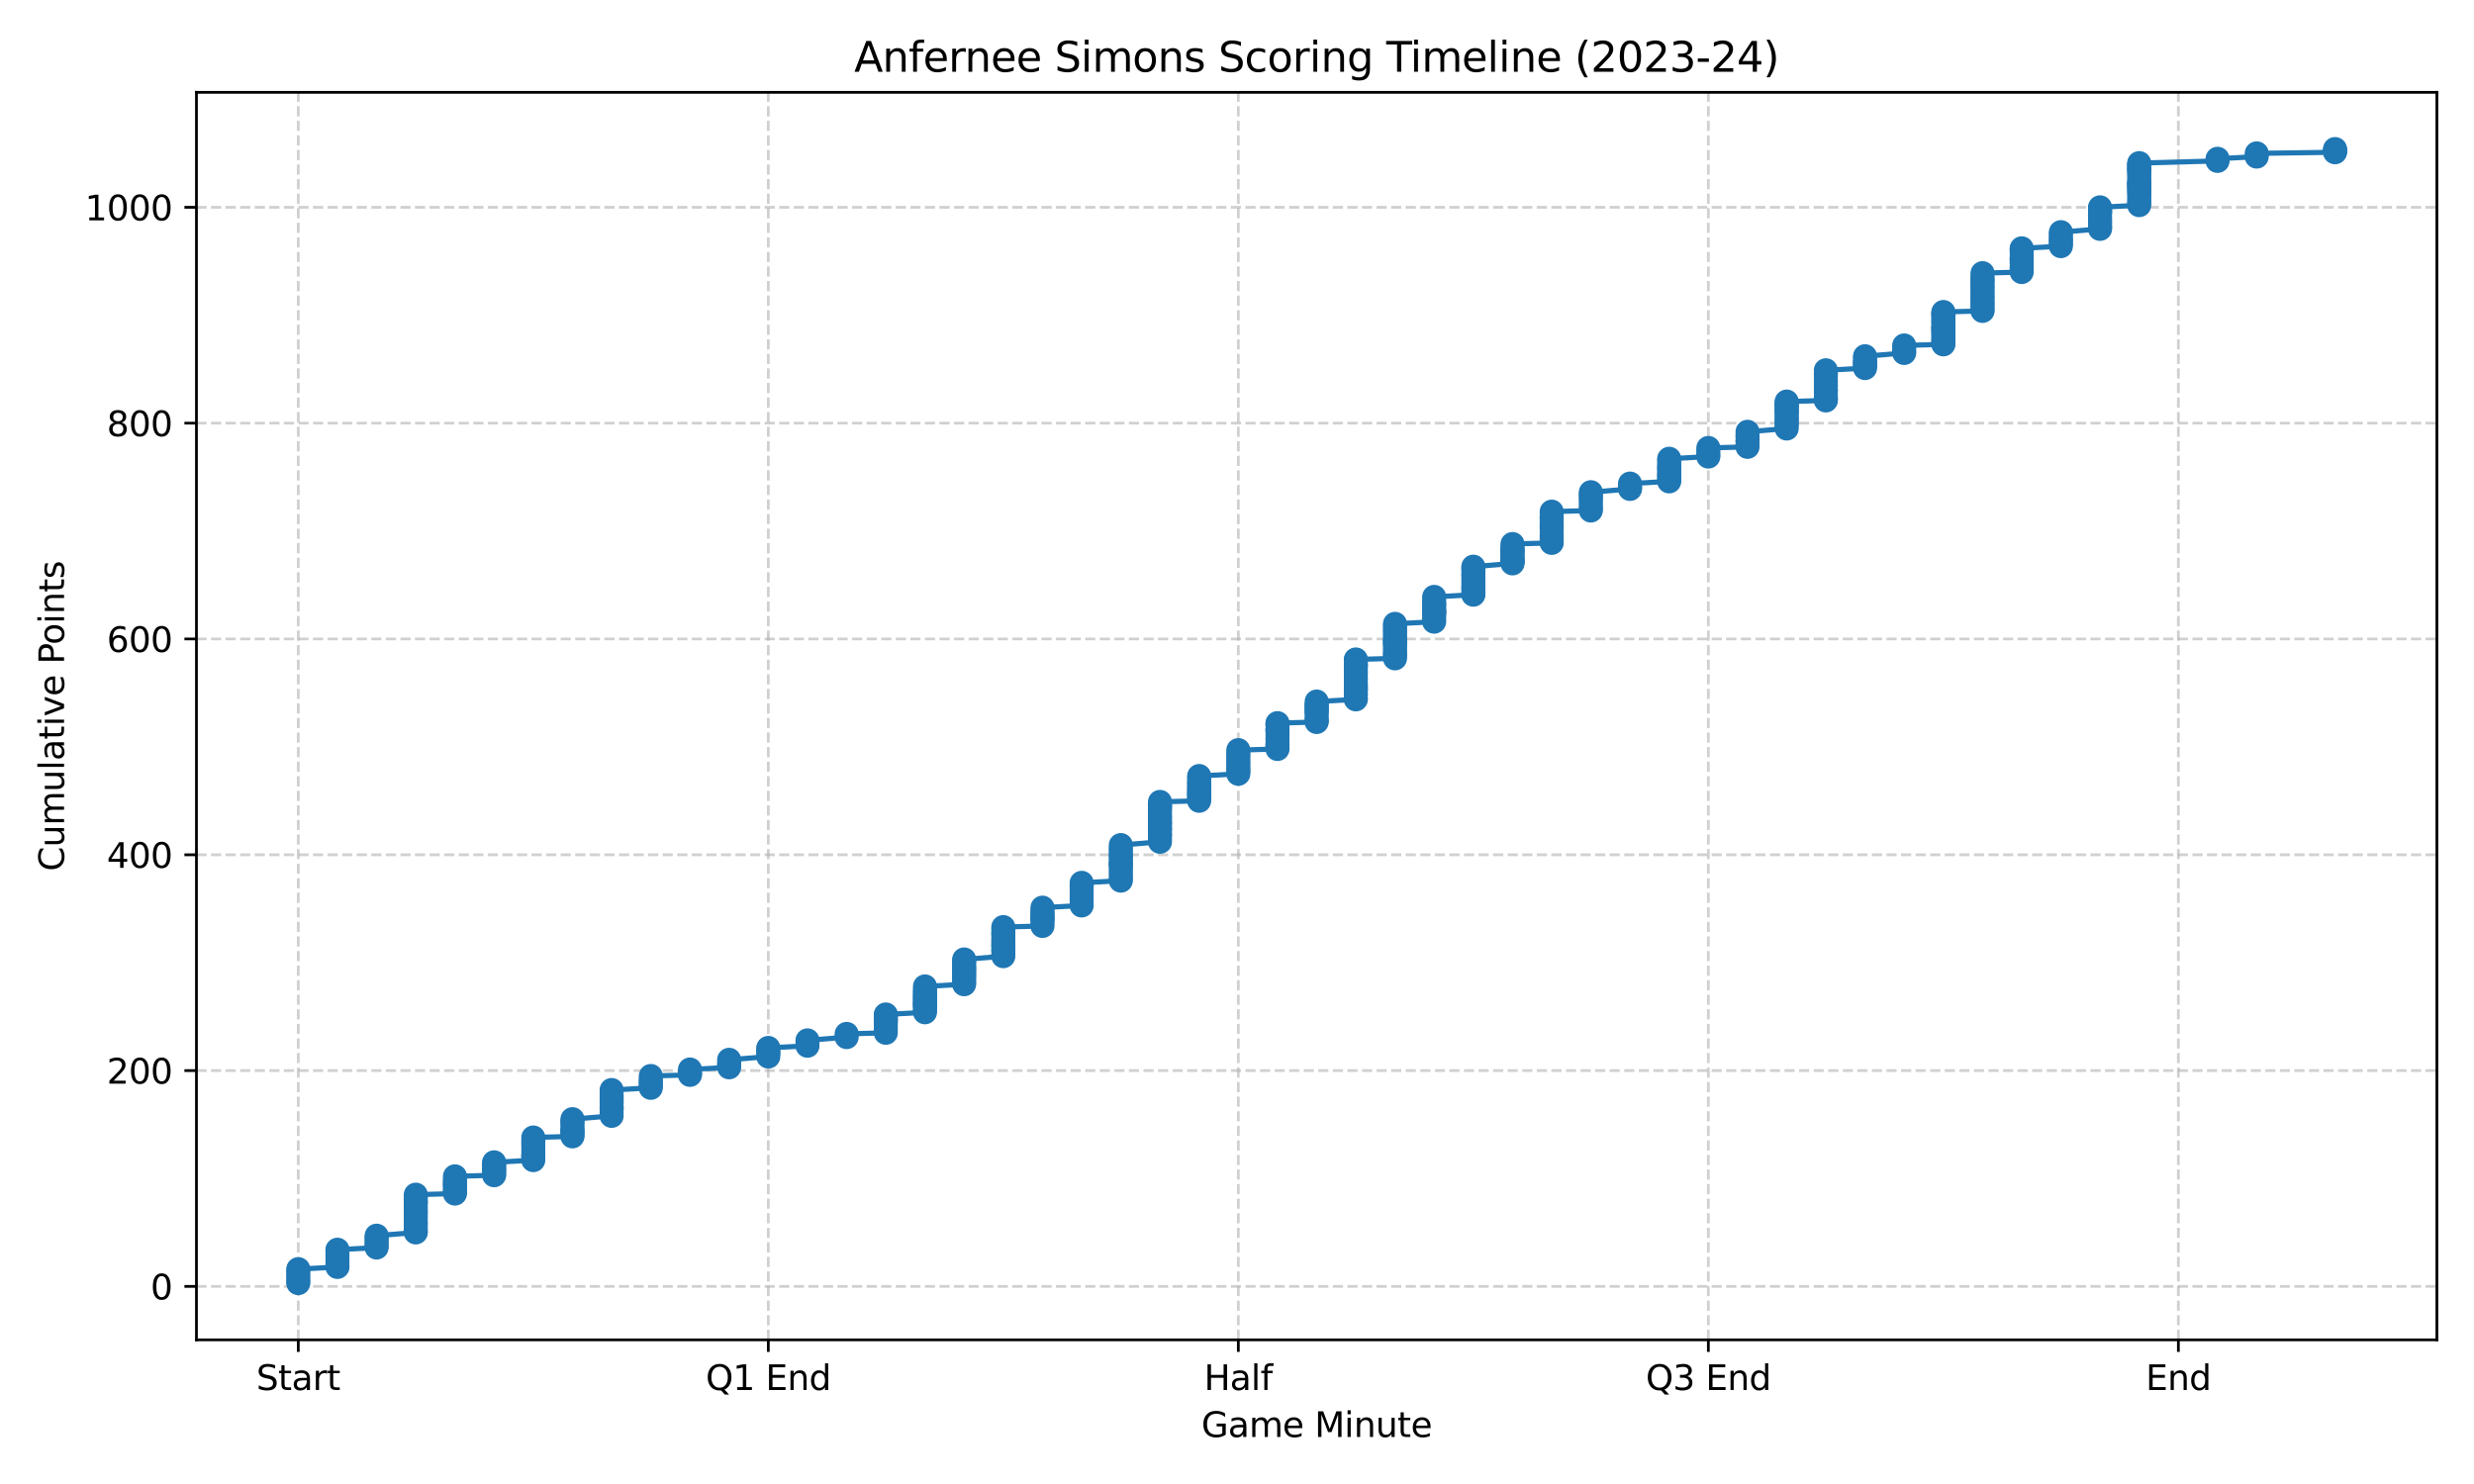 <?xml version="1.0" encoding="utf-8" standalone="no"?>
<!DOCTYPE svg PUBLIC "-//W3C//DTD SVG 1.1//EN"
  "http://www.w3.org/Graphics/SVG/1.1/DTD/svg11.dtd">
<svg xmlns:xlink="http://www.w3.org/1999/xlink" width="720pt" height="432pt" viewBox="0 0 720 432" xmlns="http://www.w3.org/2000/svg" version="1.1">
 <defs>
  <style type="text/css">*{stroke-linejoin: round; stroke-linecap: butt}</style>
 </defs>
 <g id="figure_1">
  <g id="patch_1">
   <path d="M 0 432 
L 720 432 
L 720 0 
L 0 0 
z
" style="fill: #ffffff"/>
  </g>
  <g id="axes_1">
   <g id="patch_2">
    <path d="M 57.17 390.04 
L 709.2 390.04 
L 709.2 26.88 
L 57.17 26.88 
z
" style="fill: #ffffff"/>
   </g>
   <g id="matplotlib.axis_1">
    <g id="xtick_1">
     <g id="line2d_1">
      <path d="M 86.808 390.04 
L 86.808 26.88 
" clip-path="url(#p601ed29054)" style="fill: none; stroke-dasharray: 2.96,1.28; stroke-dashoffset: 0; stroke: #b0b0b0; stroke-opacity: 0.6; stroke-width: 0.8"/>
     </g>
     <g id="line2d_2">
      <defs>
       <path id="m3ff87d5b58" d="M 0 0 
L 0 3.5 
" style="stroke: #000000; stroke-width: 0.8"/>
      </defs>
      <g>
       <use xlink:href="#m3ff87d5b58" x="86.808" y="390.04" style="stroke: #000000; stroke-width: 0.8"/>
      </g>
     </g>
     <g id="text_1">
      <!-- Start -->
      <g transform="translate(74.594 404.638) scale(0.1 -0.1)">
       <defs>
        <path id="DejaVuSans-53" d="M 3425 4513 
L 3425 3897 
Q 3066 4069 2747 4153 
Q 2428 4238 2131 4238 
Q 1616 4238 1336 4038 
Q 1056 3838 1056 3469 
Q 1056 3159 1242 3001 
Q 1428 2844 1947 2747 
L 2328 2669 
Q 3034 2534 3370 2195 
Q 3706 1856 3706 1288 
Q 3706 609 3251 259 
Q 2797 -91 1919 -91 
Q 1588 -91 1214 -16 
Q 841 59 441 206 
L 441 856 
Q 825 641 1194 531 
Q 1563 422 1919 422 
Q 2459 422 2753 634 
Q 3047 847 3047 1241 
Q 3047 1584 2836 1778 
Q 2625 1972 2144 2069 
L 1759 2144 
Q 1053 2284 737 2584 
Q 422 2884 422 3419 
Q 422 4038 858 4394 
Q 1294 4750 2059 4750 
Q 2388 4750 2728 4690 
Q 3069 4631 3425 4513 
z
" transform="scale(0.016)"/>
        <path id="DejaVuSans-74" d="M 1172 4494 
L 1172 3500 
L 2356 3500 
L 2356 3053 
L 1172 3053 
L 1172 1153 
Q 1172 725 1289 603 
Q 1406 481 1766 481 
L 2356 481 
L 2356 0 
L 1766 0 
Q 1100 0 847 248 
Q 594 497 594 1153 
L 594 3053 
L 172 3053 
L 172 3500 
L 594 3500 
L 594 4494 
L 1172 4494 
z
" transform="scale(0.016)"/>
        <path id="DejaVuSans-61" d="M 2194 1759 
Q 1497 1759 1228 1600 
Q 959 1441 959 1056 
Q 959 750 1161 570 
Q 1363 391 1709 391 
Q 2188 391 2477 730 
Q 2766 1069 2766 1631 
L 2766 1759 
L 2194 1759 
z
M 3341 1997 
L 3341 0 
L 2766 0 
L 2766 531 
Q 2569 213 2275 61 
Q 1981 -91 1556 -91 
Q 1019 -91 701 211 
Q 384 513 384 1019 
Q 384 1609 779 1909 
Q 1175 2209 1959 2209 
L 2766 2209 
L 2766 2266 
Q 2766 2663 2505 2880 
Q 2244 3097 1772 3097 
Q 1472 3097 1187 3025 
Q 903 2953 641 2809 
L 641 3341 
Q 956 3463 1253 3523 
Q 1550 3584 1831 3584 
Q 2591 3584 2966 3190 
Q 3341 2797 3341 1997 
z
" transform="scale(0.016)"/>
        <path id="DejaVuSans-72" d="M 2631 2963 
Q 2534 3019 2420 3045 
Q 2306 3072 2169 3072 
Q 1681 3072 1420 2755 
Q 1159 2438 1159 1844 
L 1159 0 
L 581 0 
L 581 3500 
L 1159 3500 
L 1159 2956 
Q 1341 3275 1631 3429 
Q 1922 3584 2338 3584 
Q 2397 3584 2469 3576 
Q 2541 3569 2628 3553 
L 2631 2963 
z
" transform="scale(0.016)"/>
       </defs>
       <use xlink:href="#DejaVuSans-53"/>
       <use xlink:href="#DejaVuSans-74" transform="translate(63.477 0)"/>
       <use xlink:href="#DejaVuSans-61" transform="translate(102.686 0)"/>
       <use xlink:href="#DejaVuSans-72" transform="translate(163.965 0)"/>
       <use xlink:href="#DejaVuSans-74" transform="translate(205.078 0)"/>
      </g>
     </g>
    </g>
    <g id="xtick_2">
     <g id="line2d_3">
      <path d="M 223.597 390.04 
L 223.597 26.88 
" clip-path="url(#p601ed29054)" style="fill: none; stroke-dasharray: 2.96,1.28; stroke-dashoffset: 0; stroke: #b0b0b0; stroke-opacity: 0.6; stroke-width: 0.8"/>
     </g>
     <g id="line2d_4">
      <g>
       <use xlink:href="#m3ff87d5b58" x="223.597" y="390.04" style="stroke: #000000; stroke-width: 0.8"/>
      </g>
     </g>
     <g id="text_2">
      <!-- Q1 End -->
      <g transform="translate(205.389 404.638) scale(0.1 -0.1)">
       <defs>
        <path id="DejaVuSans-51" d="M 2522 4238 
Q 1834 4238 1429 3725 
Q 1025 3213 1025 2328 
Q 1025 1447 1429 934 
Q 1834 422 2522 422 
Q 3209 422 3611 934 
Q 4013 1447 4013 2328 
Q 4013 3213 3611 3725 
Q 3209 4238 2522 4238 
z
M 3406 84 
L 4238 -825 
L 3475 -825 
L 2784 -78 
Q 2681 -84 2626 -87 
Q 2572 -91 2522 -91 
Q 1538 -91 948 567 
Q 359 1225 359 2328 
Q 359 3434 948 4092 
Q 1538 4750 2522 4750 
Q 3503 4750 4090 4092 
Q 4678 3434 4678 2328 
Q 4678 1516 4351 937 
Q 4025 359 3406 84 
z
" transform="scale(0.016)"/>
        <path id="DejaVuSans-31" d="M 794 531 
L 1825 531 
L 1825 4091 
L 703 3866 
L 703 4441 
L 1819 4666 
L 2450 4666 
L 2450 531 
L 3481 531 
L 3481 0 
L 794 0 
L 794 531 
z
" transform="scale(0.016)"/>
        <path id="DejaVuSans-20" transform="scale(0.016)"/>
        <path id="DejaVuSans-45" d="M 628 4666 
L 3578 4666 
L 3578 4134 
L 1259 4134 
L 1259 2753 
L 3481 2753 
L 3481 2222 
L 1259 2222 
L 1259 531 
L 3634 531 
L 3634 0 
L 628 0 
L 628 4666 
z
" transform="scale(0.016)"/>
        <path id="DejaVuSans-6e" d="M 3513 2113 
L 3513 0 
L 2938 0 
L 2938 2094 
Q 2938 2591 2744 2837 
Q 2550 3084 2163 3084 
Q 1697 3084 1428 2787 
Q 1159 2491 1159 1978 
L 1159 0 
L 581 0 
L 581 3500 
L 1159 3500 
L 1159 2956 
Q 1366 3272 1645 3428 
Q 1925 3584 2291 3584 
Q 2894 3584 3203 3211 
Q 3513 2838 3513 2113 
z
" transform="scale(0.016)"/>
        <path id="DejaVuSans-64" d="M 2906 2969 
L 2906 4863 
L 3481 4863 
L 3481 0 
L 2906 0 
L 2906 525 
Q 2725 213 2448 61 
Q 2172 -91 1784 -91 
Q 1150 -91 751 415 
Q 353 922 353 1747 
Q 353 2572 751 3078 
Q 1150 3584 1784 3584 
Q 2172 3584 2448 3432 
Q 2725 3281 2906 2969 
z
M 947 1747 
Q 947 1113 1208 752 
Q 1469 391 1925 391 
Q 2381 391 2643 752 
Q 2906 1113 2906 1747 
Q 2906 2381 2643 2742 
Q 2381 3103 1925 3103 
Q 1469 3103 1208 2742 
Q 947 2381 947 1747 
z
" transform="scale(0.016)"/>
       </defs>
       <use xlink:href="#DejaVuSans-51"/>
       <use xlink:href="#DejaVuSans-31" transform="translate(78.711 0)"/>
       <use xlink:href="#DejaVuSans-20" transform="translate(142.334 0)"/>
       <use xlink:href="#DejaVuSans-45" transform="translate(174.121 0)"/>
       <use xlink:href="#DejaVuSans-6e" transform="translate(237.305 0)"/>
       <use xlink:href="#DejaVuSans-64" transform="translate(300.684 0)"/>
      </g>
     </g>
    </g>
    <g id="xtick_3">
     <g id="line2d_5">
      <path d="M 360.387 390.04 
L 360.387 26.88 
" clip-path="url(#p601ed29054)" style="fill: none; stroke-dasharray: 2.96,1.28; stroke-dashoffset: 0; stroke: #b0b0b0; stroke-opacity: 0.6; stroke-width: 0.8"/>
     </g>
     <g id="line2d_6">
      <g>
       <use xlink:href="#m3ff87d5b58" x="360.387" y="390.04" style="stroke: #000000; stroke-width: 0.8"/>
      </g>
     </g>
     <g id="text_3">
      <!-- Half -->
      <g transform="translate(350.413 404.638) scale(0.1 -0.1)">
       <defs>
        <path id="DejaVuSans-48" d="M 628 4666 
L 1259 4666 
L 1259 2753 
L 3553 2753 
L 3553 4666 
L 4184 4666 
L 4184 0 
L 3553 0 
L 3553 2222 
L 1259 2222 
L 1259 0 
L 628 0 
L 628 4666 
z
" transform="scale(0.016)"/>
        <path id="DejaVuSans-6c" d="M 603 4863 
L 1178 4863 
L 1178 0 
L 603 0 
L 603 4863 
z
" transform="scale(0.016)"/>
        <path id="DejaVuSans-66" d="M 2375 4863 
L 2375 4384 
L 1825 4384 
Q 1516 4384 1395 4259 
Q 1275 4134 1275 3809 
L 1275 3500 
L 2222 3500 
L 2222 3053 
L 1275 3053 
L 1275 0 
L 697 0 
L 697 3053 
L 147 3053 
L 147 3500 
L 697 3500 
L 697 3744 
Q 697 4328 969 4595 
Q 1241 4863 1831 4863 
L 2375 4863 
z
" transform="scale(0.016)"/>
       </defs>
       <use xlink:href="#DejaVuSans-48"/>
       <use xlink:href="#DejaVuSans-61" transform="translate(75.195 0)"/>
       <use xlink:href="#DejaVuSans-6c" transform="translate(136.475 0)"/>
       <use xlink:href="#DejaVuSans-66" transform="translate(164.258 0)"/>
      </g>
     </g>
    </g>
    <g id="xtick_4">
     <g id="line2d_7">
      <path d="M 497.176 390.04 
L 497.176 26.88 
" clip-path="url(#p601ed29054)" style="fill: none; stroke-dasharray: 2.96,1.28; stroke-dashoffset: 0; stroke: #b0b0b0; stroke-opacity: 0.6; stroke-width: 0.8"/>
     </g>
     <g id="line2d_8">
      <g>
       <use xlink:href="#m3ff87d5b58" x="497.176" y="390.04" style="stroke: #000000; stroke-width: 0.8"/>
      </g>
     </g>
     <g id="text_4">
      <!-- Q3 End -->
      <g transform="translate(478.968 404.638) scale(0.1 -0.1)">
       <defs>
        <path id="DejaVuSans-33" d="M 2597 2516 
Q 3050 2419 3304 2112 
Q 3559 1806 3559 1356 
Q 3559 666 3084 287 
Q 2609 -91 1734 -91 
Q 1441 -91 1130 -33 
Q 819 25 488 141 
L 488 750 
Q 750 597 1062 519 
Q 1375 441 1716 441 
Q 2309 441 2620 675 
Q 2931 909 2931 1356 
Q 2931 1769 2642 2001 
Q 2353 2234 1838 2234 
L 1294 2234 
L 1294 2753 
L 1863 2753 
Q 2328 2753 2575 2939 
Q 2822 3125 2822 3475 
Q 2822 3834 2567 4026 
Q 2313 4219 1838 4219 
Q 1578 4219 1281 4162 
Q 984 4106 628 3988 
L 628 4550 
Q 988 4650 1302 4700 
Q 1616 4750 1894 4750 
Q 2613 4750 3031 4423 
Q 3450 4097 3450 3541 
Q 3450 3153 3228 2886 
Q 3006 2619 2597 2516 
z
" transform="scale(0.016)"/>
       </defs>
       <use xlink:href="#DejaVuSans-51"/>
       <use xlink:href="#DejaVuSans-33" transform="translate(78.711 0)"/>
       <use xlink:href="#DejaVuSans-20" transform="translate(142.334 0)"/>
       <use xlink:href="#DejaVuSans-45" transform="translate(174.121 0)"/>
       <use xlink:href="#DejaVuSans-6e" transform="translate(237.305 0)"/>
       <use xlink:href="#DejaVuSans-64" transform="translate(300.684 0)"/>
      </g>
     </g>
    </g>
    <g id="xtick_5">
     <g id="line2d_9">
      <path d="M 633.966 390.04 
L 633.966 26.88 
" clip-path="url(#p601ed29054)" style="fill: none; stroke-dasharray: 2.96,1.28; stroke-dashoffset: 0; stroke: #b0b0b0; stroke-opacity: 0.6; stroke-width: 0.8"/>
     </g>
     <g id="line2d_10">
      <g>
       <use xlink:href="#m3ff87d5b58" x="633.966" y="390.04" style="stroke: #000000; stroke-width: 0.8"/>
      </g>
     </g>
     <g id="text_5">
      <!-- End -->
      <g transform="translate(624.463 404.638) scale(0.1 -0.1)">
       <use xlink:href="#DejaVuSans-45"/>
       <use xlink:href="#DejaVuSans-6e" transform="translate(63.184 0)"/>
       <use xlink:href="#DejaVuSans-64" transform="translate(126.562 0)"/>
      </g>
     </g>
    </g>
    <g id="text_6">
     <!-- Game Minute -->
     <g transform="translate(349.633 418.317) scale(0.1 -0.1)">
      <defs>
       <path id="DejaVuSans-47" d="M 3809 666 
L 3809 1919 
L 2778 1919 
L 2778 2438 
L 4434 2438 
L 4434 434 
Q 4069 175 3628 42 
Q 3188 -91 2688 -91 
Q 1594 -91 976 548 
Q 359 1188 359 2328 
Q 359 3472 976 4111 
Q 1594 4750 2688 4750 
Q 3144 4750 3555 4637 
Q 3966 4525 4313 4306 
L 4313 3634 
Q 3963 3931 3569 4081 
Q 3175 4231 2741 4231 
Q 1884 4231 1454 3753 
Q 1025 3275 1025 2328 
Q 1025 1384 1454 906 
Q 1884 428 2741 428 
Q 3075 428 3337 486 
Q 3600 544 3809 666 
z
" transform="scale(0.016)"/>
       <path id="DejaVuSans-6d" d="M 3328 2828 
Q 3544 3216 3844 3400 
Q 4144 3584 4550 3584 
Q 5097 3584 5394 3201 
Q 5691 2819 5691 2113 
L 5691 0 
L 5113 0 
L 5113 2094 
Q 5113 2597 4934 2840 
Q 4756 3084 4391 3084 
Q 3944 3084 3684 2787 
Q 3425 2491 3425 1978 
L 3425 0 
L 2847 0 
L 2847 2094 
Q 2847 2600 2669 2842 
Q 2491 3084 2119 3084 
Q 1678 3084 1418 2786 
Q 1159 2488 1159 1978 
L 1159 0 
L 581 0 
L 581 3500 
L 1159 3500 
L 1159 2956 
Q 1356 3278 1631 3431 
Q 1906 3584 2284 3584 
Q 2666 3584 2933 3390 
Q 3200 3197 3328 2828 
z
" transform="scale(0.016)"/>
       <path id="DejaVuSans-65" d="M 3597 1894 
L 3597 1613 
L 953 1613 
Q 991 1019 1311 708 
Q 1631 397 2203 397 
Q 2534 397 2845 478 
Q 3156 559 3463 722 
L 3463 178 
Q 3153 47 2828 -22 
Q 2503 -91 2169 -91 
Q 1331 -91 842 396 
Q 353 884 353 1716 
Q 353 2575 817 3079 
Q 1281 3584 2069 3584 
Q 2775 3584 3186 3129 
Q 3597 2675 3597 1894 
z
M 3022 2063 
Q 3016 2534 2758 2815 
Q 2500 3097 2075 3097 
Q 1594 3097 1305 2825 
Q 1016 2553 972 2059 
L 3022 2063 
z
" transform="scale(0.016)"/>
       <path id="DejaVuSans-4d" d="M 628 4666 
L 1569 4666 
L 2759 1491 
L 3956 4666 
L 4897 4666 
L 4897 0 
L 4281 0 
L 4281 4097 
L 3078 897 
L 2444 897 
L 1241 4097 
L 1241 0 
L 628 0 
L 628 4666 
z
" transform="scale(0.016)"/>
       <path id="DejaVuSans-69" d="M 603 3500 
L 1178 3500 
L 1178 0 
L 603 0 
L 603 3500 
z
M 603 4863 
L 1178 4863 
L 1178 4134 
L 603 4134 
L 603 4863 
z
" transform="scale(0.016)"/>
       <path id="DejaVuSans-75" d="M 544 1381 
L 544 3500 
L 1119 3500 
L 1119 1403 
Q 1119 906 1312 657 
Q 1506 409 1894 409 
Q 2359 409 2629 706 
Q 2900 1003 2900 1516 
L 2900 3500 
L 3475 3500 
L 3475 0 
L 2900 0 
L 2900 538 
Q 2691 219 2414 64 
Q 2138 -91 1772 -91 
Q 1169 -91 856 284 
Q 544 659 544 1381 
z
M 1991 3584 
L 1991 3584 
z
" transform="scale(0.016)"/>
      </defs>
      <use xlink:href="#DejaVuSans-47"/>
      <use xlink:href="#DejaVuSans-61" transform="translate(77.49 0)"/>
      <use xlink:href="#DejaVuSans-6d" transform="translate(138.77 0)"/>
      <use xlink:href="#DejaVuSans-65" transform="translate(236.182 0)"/>
      <use xlink:href="#DejaVuSans-20" transform="translate(297.705 0)"/>
      <use xlink:href="#DejaVuSans-4d" transform="translate(329.492 0)"/>
      <use xlink:href="#DejaVuSans-69" transform="translate(415.771 0)"/>
      <use xlink:href="#DejaVuSans-6e" transform="translate(443.555 0)"/>
      <use xlink:href="#DejaVuSans-75" transform="translate(506.934 0)"/>
      <use xlink:href="#DejaVuSans-74" transform="translate(570.312 0)"/>
      <use xlink:href="#DejaVuSans-65" transform="translate(609.521 0)"/>
     </g>
    </g>
   </g>
   <g id="matplotlib.axis_2">
    <g id="ytick_1">
     <g id="line2d_11">
      <path d="M 57.17 374.475 
L 709.2 374.475 
" clip-path="url(#p601ed29054)" style="fill: none; stroke-dasharray: 2.96,1.28; stroke-dashoffset: 0; stroke: #b0b0b0; stroke-opacity: 0.6; stroke-width: 0.8"/>
     </g>
     <g id="line2d_12">
      <defs>
       <path id="mda505e4bd6" d="M 0 0 
L -3.5 0 
" style="stroke: #000000; stroke-width: 0.8"/>
      </defs>
      <g>
       <use xlink:href="#mda505e4bd6" x="57.17" y="374.475" style="stroke: #000000; stroke-width: 0.8"/>
      </g>
     </g>
     <g id="text_7">
      <!-- 0 -->
      <g transform="translate(43.807 378.274) scale(0.1 -0.1)">
       <defs>
        <path id="DejaVuSans-30" d="M 2034 4250 
Q 1547 4250 1301 3770 
Q 1056 3291 1056 2328 
Q 1056 1369 1301 889 
Q 1547 409 2034 409 
Q 2525 409 2770 889 
Q 3016 1369 3016 2328 
Q 3016 3291 2770 3770 
Q 2525 4250 2034 4250 
z
M 2034 4750 
Q 2819 4750 3233 4129 
Q 3647 3509 3647 2328 
Q 3647 1150 3233 529 
Q 2819 -91 2034 -91 
Q 1250 -91 836 529 
Q 422 1150 422 2328 
Q 422 3509 836 4129 
Q 1250 4750 2034 4750 
z
" transform="scale(0.016)"/>
       </defs>
       <use xlink:href="#DejaVuSans-30"/>
      </g>
     </g>
    </g>
    <g id="ytick_2">
     <g id="line2d_13">
      <path d="M 57.17 311.65 
L 709.2 311.65 
" clip-path="url(#p601ed29054)" style="fill: none; stroke-dasharray: 2.96,1.28; stroke-dashoffset: 0; stroke: #b0b0b0; stroke-opacity: 0.6; stroke-width: 0.8"/>
     </g>
     <g id="line2d_14">
      <g>
       <use xlink:href="#mda505e4bd6" x="57.17" y="311.65" style="stroke: #000000; stroke-width: 0.8"/>
      </g>
     </g>
     <g id="text_8">
      <!-- 200 -->
      <g transform="translate(31.082 315.449) scale(0.1 -0.1)">
       <defs>
        <path id="DejaVuSans-32" d="M 1228 531 
L 3431 531 
L 3431 0 
L 469 0 
L 469 531 
Q 828 903 1448 1529 
Q 2069 2156 2228 2338 
Q 2531 2678 2651 2914 
Q 2772 3150 2772 3378 
Q 2772 3750 2511 3984 
Q 2250 4219 1831 4219 
Q 1534 4219 1204 4116 
Q 875 4013 500 3803 
L 500 4441 
Q 881 4594 1212 4672 
Q 1544 4750 1819 4750 
Q 2544 4750 2975 4387 
Q 3406 4025 3406 3419 
Q 3406 3131 3298 2873 
Q 3191 2616 2906 2266 
Q 2828 2175 2409 1742 
Q 1991 1309 1228 531 
z
" transform="scale(0.016)"/>
       </defs>
       <use xlink:href="#DejaVuSans-32"/>
       <use xlink:href="#DejaVuSans-30" transform="translate(63.623 0)"/>
       <use xlink:href="#DejaVuSans-30" transform="translate(127.246 0)"/>
      </g>
     </g>
    </g>
    <g id="ytick_3">
     <g id="line2d_15">
      <path d="M 57.17 248.825 
L 709.2 248.825 
" clip-path="url(#p601ed29054)" style="fill: none; stroke-dasharray: 2.96,1.28; stroke-dashoffset: 0; stroke: #b0b0b0; stroke-opacity: 0.6; stroke-width: 0.8"/>
     </g>
     <g id="line2d_16">
      <g>
       <use xlink:href="#mda505e4bd6" x="57.17" y="248.825" style="stroke: #000000; stroke-width: 0.8"/>
      </g>
     </g>
     <g id="text_9">
      <!-- 400 -->
      <g transform="translate(31.082 252.624) scale(0.1 -0.1)">
       <defs>
        <path id="DejaVuSans-34" d="M 2419 4116 
L 825 1625 
L 2419 1625 
L 2419 4116 
z
M 2253 4666 
L 3047 4666 
L 3047 1625 
L 3713 1625 
L 3713 1100 
L 3047 1100 
L 3047 0 
L 2419 0 
L 2419 1100 
L 313 1100 
L 313 1709 
L 2253 4666 
z
" transform="scale(0.016)"/>
       </defs>
       <use xlink:href="#DejaVuSans-34"/>
       <use xlink:href="#DejaVuSans-30" transform="translate(63.623 0)"/>
       <use xlink:href="#DejaVuSans-30" transform="translate(127.246 0)"/>
      </g>
     </g>
    </g>
    <g id="ytick_4">
     <g id="line2d_17">
      <path d="M 57.17 186 
L 709.2 186 
" clip-path="url(#p601ed29054)" style="fill: none; stroke-dasharray: 2.96,1.28; stroke-dashoffset: 0; stroke: #b0b0b0; stroke-opacity: 0.6; stroke-width: 0.8"/>
     </g>
     <g id="line2d_18">
      <g>
       <use xlink:href="#mda505e4bd6" x="57.17" y="186" style="stroke: #000000; stroke-width: 0.8"/>
      </g>
     </g>
     <g id="text_10">
      <!-- 600 -->
      <g transform="translate(31.082 189.799) scale(0.1 -0.1)">
       <defs>
        <path id="DejaVuSans-36" d="M 2113 2584 
Q 1688 2584 1439 2293 
Q 1191 2003 1191 1497 
Q 1191 994 1439 701 
Q 1688 409 2113 409 
Q 2538 409 2786 701 
Q 3034 994 3034 1497 
Q 3034 2003 2786 2293 
Q 2538 2584 2113 2584 
z
M 3366 4563 
L 3366 3988 
Q 3128 4100 2886 4159 
Q 2644 4219 2406 4219 
Q 1781 4219 1451 3797 
Q 1122 3375 1075 2522 
Q 1259 2794 1537 2939 
Q 1816 3084 2150 3084 
Q 2853 3084 3261 2657 
Q 3669 2231 3669 1497 
Q 3669 778 3244 343 
Q 2819 -91 2113 -91 
Q 1303 -91 875 529 
Q 447 1150 447 2328 
Q 447 3434 972 4092 
Q 1497 4750 2381 4750 
Q 2619 4750 2861 4703 
Q 3103 4656 3366 4563 
z
" transform="scale(0.016)"/>
       </defs>
       <use xlink:href="#DejaVuSans-36"/>
       <use xlink:href="#DejaVuSans-30" transform="translate(63.623 0)"/>
       <use xlink:href="#DejaVuSans-30" transform="translate(127.246 0)"/>
      </g>
     </g>
    </g>
    <g id="ytick_5">
     <g id="line2d_19">
      <path d="M 57.17 123.175 
L 709.2 123.175 
" clip-path="url(#p601ed29054)" style="fill: none; stroke-dasharray: 2.96,1.28; stroke-dashoffset: 0; stroke: #b0b0b0; stroke-opacity: 0.6; stroke-width: 0.8"/>
     </g>
     <g id="line2d_20">
      <g>
       <use xlink:href="#mda505e4bd6" x="57.17" y="123.175" style="stroke: #000000; stroke-width: 0.8"/>
      </g>
     </g>
     <g id="text_11">
      <!-- 800 -->
      <g transform="translate(31.082 126.974) scale(0.1 -0.1)">
       <defs>
        <path id="DejaVuSans-38" d="M 2034 2216 
Q 1584 2216 1326 1975 
Q 1069 1734 1069 1313 
Q 1069 891 1326 650 
Q 1584 409 2034 409 
Q 2484 409 2743 651 
Q 3003 894 3003 1313 
Q 3003 1734 2745 1975 
Q 2488 2216 2034 2216 
z
M 1403 2484 
Q 997 2584 770 2862 
Q 544 3141 544 3541 
Q 544 4100 942 4425 
Q 1341 4750 2034 4750 
Q 2731 4750 3128 4425 
Q 3525 4100 3525 3541 
Q 3525 3141 3298 2862 
Q 3072 2584 2669 2484 
Q 3125 2378 3379 2068 
Q 3634 1759 3634 1313 
Q 3634 634 3220 271 
Q 2806 -91 2034 -91 
Q 1263 -91 848 271 
Q 434 634 434 1313 
Q 434 1759 690 2068 
Q 947 2378 1403 2484 
z
M 1172 3481 
Q 1172 3119 1398 2916 
Q 1625 2713 2034 2713 
Q 2441 2713 2670 2916 
Q 2900 3119 2900 3481 
Q 2900 3844 2670 4047 
Q 2441 4250 2034 4250 
Q 1625 4250 1398 4047 
Q 1172 3844 1172 3481 
z
" transform="scale(0.016)"/>
       </defs>
       <use xlink:href="#DejaVuSans-38"/>
       <use xlink:href="#DejaVuSans-30" transform="translate(63.623 0)"/>
       <use xlink:href="#DejaVuSans-30" transform="translate(127.246 0)"/>
      </g>
     </g>
    </g>
    <g id="ytick_6">
     <g id="line2d_21">
      <path d="M 57.17 60.35 
L 709.2 60.35 
" clip-path="url(#p601ed29054)" style="fill: none; stroke-dasharray: 2.96,1.28; stroke-dashoffset: 0; stroke: #b0b0b0; stroke-opacity: 0.6; stroke-width: 0.8"/>
     </g>
     <g id="line2d_22">
      <g>
       <use xlink:href="#mda505e4bd6" x="57.17" y="60.35" style="stroke: #000000; stroke-width: 0.8"/>
      </g>
     </g>
     <g id="text_12">
      <!-- 1000 -->
      <g transform="translate(24.72 64.149) scale(0.1 -0.1)">
       <use xlink:href="#DejaVuSans-31"/>
       <use xlink:href="#DejaVuSans-30" transform="translate(63.623 0)"/>
       <use xlink:href="#DejaVuSans-30" transform="translate(127.246 0)"/>
       <use xlink:href="#DejaVuSans-30" transform="translate(190.869 0)"/>
      </g>
     </g>
    </g>
    <g id="text_13">
     <!-- Cumulative Points -->
     <g transform="translate(18.64 253.602) rotate(-90) scale(0.1 -0.1)">
      <defs>
       <path id="DejaVuSans-43" d="M 4122 4306 
L 4122 3641 
Q 3803 3938 3442 4084 
Q 3081 4231 2675 4231 
Q 1875 4231 1450 3742 
Q 1025 3253 1025 2328 
Q 1025 1406 1450 917 
Q 1875 428 2675 428 
Q 3081 428 3442 575 
Q 3803 722 4122 1019 
L 4122 359 
Q 3791 134 3420 21 
Q 3050 -91 2638 -91 
Q 1578 -91 968 557 
Q 359 1206 359 2328 
Q 359 3453 968 4101 
Q 1578 4750 2638 4750 
Q 3056 4750 3426 4639 
Q 3797 4528 4122 4306 
z
" transform="scale(0.016)"/>
       <path id="DejaVuSans-76" d="M 191 3500 
L 800 3500 
L 1894 563 
L 2988 3500 
L 3597 3500 
L 2284 0 
L 1503 0 
L 191 3500 
z
" transform="scale(0.016)"/>
       <path id="DejaVuSans-50" d="M 1259 4147 
L 1259 2394 
L 2053 2394 
Q 2494 2394 2734 2622 
Q 2975 2850 2975 3272 
Q 2975 3691 2734 3919 
Q 2494 4147 2053 4147 
L 1259 4147 
z
M 628 4666 
L 2053 4666 
Q 2838 4666 3239 4311 
Q 3641 3956 3641 3272 
Q 3641 2581 3239 2228 
Q 2838 1875 2053 1875 
L 1259 1875 
L 1259 0 
L 628 0 
L 628 4666 
z
" transform="scale(0.016)"/>
       <path id="DejaVuSans-6f" d="M 1959 3097 
Q 1497 3097 1228 2736 
Q 959 2375 959 1747 
Q 959 1119 1226 758 
Q 1494 397 1959 397 
Q 2419 397 2687 759 
Q 2956 1122 2956 1747 
Q 2956 2369 2687 2733 
Q 2419 3097 1959 3097 
z
M 1959 3584 
Q 2709 3584 3137 3096 
Q 3566 2609 3566 1747 
Q 3566 888 3137 398 
Q 2709 -91 1959 -91 
Q 1206 -91 779 398 
Q 353 888 353 1747 
Q 353 2609 779 3096 
Q 1206 3584 1959 3584 
z
" transform="scale(0.016)"/>
       <path id="DejaVuSans-73" d="M 2834 3397 
L 2834 2853 
Q 2591 2978 2328 3040 
Q 2066 3103 1784 3103 
Q 1356 3103 1142 2972 
Q 928 2841 928 2578 
Q 928 2378 1081 2264 
Q 1234 2150 1697 2047 
L 1894 2003 
Q 2506 1872 2764 1633 
Q 3022 1394 3022 966 
Q 3022 478 2636 193 
Q 2250 -91 1575 -91 
Q 1294 -91 989 -36 
Q 684 19 347 128 
L 347 722 
Q 666 556 975 473 
Q 1284 391 1588 391 
Q 1994 391 2212 530 
Q 2431 669 2431 922 
Q 2431 1156 2273 1281 
Q 2116 1406 1581 1522 
L 1381 1569 
Q 847 1681 609 1914 
Q 372 2147 372 2553 
Q 372 3047 722 3315 
Q 1072 3584 1716 3584 
Q 2034 3584 2315 3537 
Q 2597 3491 2834 3397 
z
" transform="scale(0.016)"/>
      </defs>
      <use xlink:href="#DejaVuSans-43"/>
      <use xlink:href="#DejaVuSans-75" transform="translate(69.824 0)"/>
      <use xlink:href="#DejaVuSans-6d" transform="translate(133.203 0)"/>
      <use xlink:href="#DejaVuSans-75" transform="translate(230.615 0)"/>
      <use xlink:href="#DejaVuSans-6c" transform="translate(293.994 0)"/>
      <use xlink:href="#DejaVuSans-61" transform="translate(321.777 0)"/>
      <use xlink:href="#DejaVuSans-74" transform="translate(383.057 0)"/>
      <use xlink:href="#DejaVuSans-69" transform="translate(422.266 0)"/>
      <use xlink:href="#DejaVuSans-76" transform="translate(450.049 0)"/>
      <use xlink:href="#DejaVuSans-65" transform="translate(509.229 0)"/>
      <use xlink:href="#DejaVuSans-20" transform="translate(570.752 0)"/>
      <use xlink:href="#DejaVuSans-50" transform="translate(602.539 0)"/>
      <use xlink:href="#DejaVuSans-6f" transform="translate(659.217 0)"/>
      <use xlink:href="#DejaVuSans-69" transform="translate(720.398 0)"/>
      <use xlink:href="#DejaVuSans-6e" transform="translate(748.182 0)"/>
      <use xlink:href="#DejaVuSans-74" transform="translate(811.561 0)"/>
      <use xlink:href="#DejaVuSans-73" transform="translate(850.77 0)"/>
     </g>
    </g>
   </g>
   <g id="line2d_23">
    <path d="M 86.808 373.533 
L 86.808 369.449 
L 98.207 368.821 
L 98.207 363.795 
L 109.606 363.167 
L 109.606 359.711 
L 121.005 358.769 
L 121.005 347.774 
L 132.404 347.46 
L 132.404 342.434 
L 143.803 342.12 
L 143.803 338.351 
L 155.202 337.722 
L 155.202 331.126 
L 166.602 330.812 
L 166.602 325.786 
L 178.001 324.843 
L 178.001 317.304 
L 189.4 316.676 
L 189.4 313.221 
L 200.799 312.907 
L 200.799 311.336 
L 212.198 310.708 
L 212.198 308.509 
L 223.597 307.566 
L 223.597 305.053 
L 234.996 304.425 
L 234.996 302.855 
L 246.395 301.912 
L 246.395 300.97 
L 257.795 300.656 
L 257.795 295.316 
L 269.194 294.687 
L 269.194 287.148 
L 280.593 286.52 
L 280.593 279.295 
L 291.992 278.353 
L 291.992 269.871 
L 303.391 269.557 
L 303.391 264.217 
L 314.79 263.589 
L 314.79 256.992 
L 326.189 256.364 
L 326.189 245.998 
L 337.588 245.056 
L 337.588 233.433 
L 348.988 233.119 
L 348.988 225.894 
L 360.387 225.266 
L 360.387 218.355 
L 371.786 218.041 
L 371.786 210.502 
L 383.185 210.188 
L 383.185 204.219 
L 394.584 203.591 
L 394.584 191.968 
L 405.983 191.654 
L 405.983 181.602 
L 417.382 180.974 
L 417.382 173.749 
L 428.782 173.121 
L 428.782 164.954 
L 440.181 164.011 
L 440.181 158.357 
L 451.58 158.043 
L 451.58 148.933 
L 462.979 148.619 
L 462.979 143.279 
L 474.378 142.337 
L 474.378 140.766 
L 485.777 140.138 
L 485.777 133.541 
L 497.176 132.913 
L 497.176 130.4 
L 508.575 130.086 
L 508.575 125.688 
L 519.975 124.746 
L 519.975 116.893 
L 531.374 116.578 
L 531.374 107.783 
L 542.773 107.155 
L 542.773 103.699 
L 554.172 102.757 
L 554.172 100.558 
L 565.571 100.244 
L 565.571 90.82 
L 576.97 90.506 
L 576.97 79.512 
L 588.369 79.198 
L 588.369 72.287 
L 599.768 71.659 
L 599.768 67.575 
L 611.168 66.633 
L 611.168 60.35 
L 622.567 59.722 
L 622.567 47.471 
L 645.365 46.843 
L 645.365 46.214 
L 656.764 45.586 
L 656.764 44.644 
L 679.562 44.33 
L 679.562 43.387 
L 679.562 43.387 
" clip-path="url(#p601ed29054)" style="fill: none; stroke: #1f77b4; stroke-width: 1.5; stroke-linecap: square"/>
    <defs>
     <path id="m5a17d1be46" d="M 0 3 
C 0.796 3 1.559 2.684 2.121 2.121 
C 2.684 1.559 3 0.796 3 0 
C 3 -0.796 2.684 -1.559 2.121 -2.121 
C 1.559 -2.684 0.796 -3 0 -3 
C -0.796 -3 -1.559 -2.684 -2.121 -2.121 
C -2.684 -1.559 -3 -0.796 -3 0 
C -3 0.796 -2.684 1.559 -2.121 2.121 
C -1.559 2.684 -0.796 3 0 3 
z
" style="stroke: #1f77b4"/>
    </defs>
    <g clip-path="url(#p601ed29054)">
     <use xlink:href="#m5a17d1be46" x="86.808" y="373.533" style="fill: #1f77b4; stroke: #1f77b4"/>
     <use xlink:href="#m5a17d1be46" x="86.808" y="372.904" style="fill: #1f77b4; stroke: #1f77b4"/>
     <use xlink:href="#m5a17d1be46" x="86.808" y="371.962" style="fill: #1f77b4; stroke: #1f77b4"/>
     <use xlink:href="#m5a17d1be46" x="86.808" y="371.02" style="fill: #1f77b4; stroke: #1f77b4"/>
     <use xlink:href="#m5a17d1be46" x="86.808" y="370.077" style="fill: #1f77b4; stroke: #1f77b4"/>
     <use xlink:href="#m5a17d1be46" x="86.808" y="369.449" style="fill: #1f77b4; stroke: #1f77b4"/>
     <use xlink:href="#m5a17d1be46" x="98.207" y="368.821" style="fill: #1f77b4; stroke: #1f77b4"/>
     <use xlink:href="#m5a17d1be46" x="98.207" y="368.507" style="fill: #1f77b4; stroke: #1f77b4"/>
     <use xlink:href="#m5a17d1be46" x="98.207" y="367.564" style="fill: #1f77b4; stroke: #1f77b4"/>
     <use xlink:href="#m5a17d1be46" x="98.207" y="366.622" style="fill: #1f77b4; stroke: #1f77b4"/>
     <use xlink:href="#m5a17d1be46" x="98.207" y="365.68" style="fill: #1f77b4; stroke: #1f77b4"/>
     <use xlink:href="#m5a17d1be46" x="98.207" y="365.051" style="fill: #1f77b4; stroke: #1f77b4"/>
     <use xlink:href="#m5a17d1be46" x="98.207" y="364.109" style="fill: #1f77b4; stroke: #1f77b4"/>
     <use xlink:href="#m5a17d1be46" x="98.207" y="363.795" style="fill: #1f77b4; stroke: #1f77b4"/>
     <use xlink:href="#m5a17d1be46" x="109.606" y="363.167" style="fill: #1f77b4; stroke: #1f77b4"/>
     <use xlink:href="#m5a17d1be46" x="109.606" y="362.538" style="fill: #1f77b4; stroke: #1f77b4"/>
     <use xlink:href="#m5a17d1be46" x="109.606" y="361.91" style="fill: #1f77b4; stroke: #1f77b4"/>
     <use xlink:href="#m5a17d1be46" x="109.606" y="360.968" style="fill: #1f77b4; stroke: #1f77b4"/>
     <use xlink:href="#m5a17d1be46" x="109.606" y="360.339" style="fill: #1f77b4; stroke: #1f77b4"/>
     <use xlink:href="#m5a17d1be46" x="109.606" y="359.711" style="fill: #1f77b4; stroke: #1f77b4"/>
     <use xlink:href="#m5a17d1be46" x="121.005" y="358.769" style="fill: #1f77b4; stroke: #1f77b4"/>
     <use xlink:href="#m5a17d1be46" x="121.005" y="358.455" style="fill: #1f77b4; stroke: #1f77b4"/>
     <use xlink:href="#m5a17d1be46" x="121.005" y="357.512" style="fill: #1f77b4; stroke: #1f77b4"/>
     <use xlink:href="#m5a17d1be46" x="121.005" y="356.57" style="fill: #1f77b4; stroke: #1f77b4"/>
     <use xlink:href="#m5a17d1be46" x="121.005" y="355.942" style="fill: #1f77b4; stroke: #1f77b4"/>
     <use xlink:href="#m5a17d1be46" x="121.005" y="354.999" style="fill: #1f77b4; stroke: #1f77b4"/>
     <use xlink:href="#m5a17d1be46" x="121.005" y="354.057" style="fill: #1f77b4; stroke: #1f77b4"/>
     <use xlink:href="#m5a17d1be46" x="121.005" y="353.115" style="fill: #1f77b4; stroke: #1f77b4"/>
     <use xlink:href="#m5a17d1be46" x="121.005" y="352.486" style="fill: #1f77b4; stroke: #1f77b4"/>
     <use xlink:href="#m5a17d1be46" x="121.005" y="351.544" style="fill: #1f77b4; stroke: #1f77b4"/>
     <use xlink:href="#m5a17d1be46" x="121.005" y="350.602" style="fill: #1f77b4; stroke: #1f77b4"/>
     <use xlink:href="#m5a17d1be46" x="121.005" y="349.973" style="fill: #1f77b4; stroke: #1f77b4"/>
     <use xlink:href="#m5a17d1be46" x="121.005" y="349.659" style="fill: #1f77b4; stroke: #1f77b4"/>
     <use xlink:href="#m5a17d1be46" x="121.005" y="348.717" style="fill: #1f77b4; stroke: #1f77b4"/>
     <use xlink:href="#m5a17d1be46" x="121.005" y="347.774" style="fill: #1f77b4; stroke: #1f77b4"/>
     <use xlink:href="#m5a17d1be46" x="132.404" y="347.46" style="fill: #1f77b4; stroke: #1f77b4"/>
     <use xlink:href="#m5a17d1be46" x="132.404" y="346.832" style="fill: #1f77b4; stroke: #1f77b4"/>
     <use xlink:href="#m5a17d1be46" x="132.404" y="346.518" style="fill: #1f77b4; stroke: #1f77b4"/>
     <use xlink:href="#m5a17d1be46" x="132.404" y="345.576" style="fill: #1f77b4; stroke: #1f77b4"/>
     <use xlink:href="#m5a17d1be46" x="132.404" y="344.947" style="fill: #1f77b4; stroke: #1f77b4"/>
     <use xlink:href="#m5a17d1be46" x="132.404" y="344.633" style="fill: #1f77b4; stroke: #1f77b4"/>
     <use xlink:href="#m5a17d1be46" x="132.404" y="344.005" style="fill: #1f77b4; stroke: #1f77b4"/>
     <use xlink:href="#m5a17d1be46" x="132.404" y="343.377" style="fill: #1f77b4; stroke: #1f77b4"/>
     <use xlink:href="#m5a17d1be46" x="132.404" y="342.434" style="fill: #1f77b4; stroke: #1f77b4"/>
     <use xlink:href="#m5a17d1be46" x="143.803" y="342.12" style="fill: #1f77b4; stroke: #1f77b4"/>
     <use xlink:href="#m5a17d1be46" x="143.803" y="341.806" style="fill: #1f77b4; stroke: #1f77b4"/>
     <use xlink:href="#m5a17d1be46" x="143.803" y="340.864" style="fill: #1f77b4; stroke: #1f77b4"/>
     <use xlink:href="#m5a17d1be46" x="143.803" y="340.55" style="fill: #1f77b4; stroke: #1f77b4"/>
     <use xlink:href="#m5a17d1be46" x="143.803" y="339.921" style="fill: #1f77b4; stroke: #1f77b4"/>
     <use xlink:href="#m5a17d1be46" x="143.803" y="339.293" style="fill: #1f77b4; stroke: #1f77b4"/>
     <use xlink:href="#m5a17d1be46" x="143.803" y="338.665" style="fill: #1f77b4; stroke: #1f77b4"/>
     <use xlink:href="#m5a17d1be46" x="143.803" y="338.351" style="fill: #1f77b4; stroke: #1f77b4"/>
     <use xlink:href="#m5a17d1be46" x="155.202" y="337.722" style="fill: #1f77b4; stroke: #1f77b4"/>
     <use xlink:href="#m5a17d1be46" x="155.202" y="336.78" style="fill: #1f77b4; stroke: #1f77b4"/>
     <use xlink:href="#m5a17d1be46" x="155.202" y="336.466" style="fill: #1f77b4; stroke: #1f77b4"/>
     <use xlink:href="#m5a17d1be46" x="155.202" y="336.152" style="fill: #1f77b4; stroke: #1f77b4"/>
     <use xlink:href="#m5a17d1be46" x="155.202" y="335.209" style="fill: #1f77b4; stroke: #1f77b4"/>
     <use xlink:href="#m5a17d1be46" x="155.202" y="334.267" style="fill: #1f77b4; stroke: #1f77b4"/>
     <use xlink:href="#m5a17d1be46" x="155.202" y="333.325" style="fill: #1f77b4; stroke: #1f77b4"/>
     <use xlink:href="#m5a17d1be46" x="155.202" y="332.696" style="fill: #1f77b4; stroke: #1f77b4"/>
     <use xlink:href="#m5a17d1be46" x="155.202" y="332.068" style="fill: #1f77b4; stroke: #1f77b4"/>
     <use xlink:href="#m5a17d1be46" x="155.202" y="331.126" style="fill: #1f77b4; stroke: #1f77b4"/>
     <use xlink:href="#m5a17d1be46" x="166.602" y="330.812" style="fill: #1f77b4; stroke: #1f77b4"/>
     <use xlink:href="#m5a17d1be46" x="166.602" y="330.498" style="fill: #1f77b4; stroke: #1f77b4"/>
     <use xlink:href="#m5a17d1be46" x="166.602" y="329.555" style="fill: #1f77b4; stroke: #1f77b4"/>
     <use xlink:href="#m5a17d1be46" x="166.602" y="329.241" style="fill: #1f77b4; stroke: #1f77b4"/>
     <use xlink:href="#m5a17d1be46" x="166.602" y="328.927" style="fill: #1f77b4; stroke: #1f77b4"/>
     <use xlink:href="#m5a17d1be46" x="166.602" y="327.985" style="fill: #1f77b4; stroke: #1f77b4"/>
     <use xlink:href="#m5a17d1be46" x="166.602" y="327.042" style="fill: #1f77b4; stroke: #1f77b4"/>
     <use xlink:href="#m5a17d1be46" x="166.602" y="326.414" style="fill: #1f77b4; stroke: #1f77b4"/>
     <use xlink:href="#m5a17d1be46" x="166.602" y="325.786" style="fill: #1f77b4; stroke: #1f77b4"/>
     <use xlink:href="#m5a17d1be46" x="178.001" y="324.843" style="fill: #1f77b4; stroke: #1f77b4"/>
     <use xlink:href="#m5a17d1be46" x="178.001" y="323.901" style="fill: #1f77b4; stroke: #1f77b4"/>
     <use xlink:href="#m5a17d1be46" x="178.001" y="322.959" style="fill: #1f77b4; stroke: #1f77b4"/>
     <use xlink:href="#m5a17d1be46" x="178.001" y="322.644" style="fill: #1f77b4; stroke: #1f77b4"/>
     <use xlink:href="#m5a17d1be46" x="178.001" y="322.33" style="fill: #1f77b4; stroke: #1f77b4"/>
     <use xlink:href="#m5a17d1be46" x="178.001" y="321.388" style="fill: #1f77b4; stroke: #1f77b4"/>
     <use xlink:href="#m5a17d1be46" x="178.001" y="320.76" style="fill: #1f77b4; stroke: #1f77b4"/>
     <use xlink:href="#m5a17d1be46" x="178.001" y="320.131" style="fill: #1f77b4; stroke: #1f77b4"/>
     <use xlink:href="#m5a17d1be46" x="178.001" y="319.817" style="fill: #1f77b4; stroke: #1f77b4"/>
     <use xlink:href="#m5a17d1be46" x="178.001" y="319.189" style="fill: #1f77b4; stroke: #1f77b4"/>
     <use xlink:href="#m5a17d1be46" x="178.001" y="318.875" style="fill: #1f77b4; stroke: #1f77b4"/>
     <use xlink:href="#m5a17d1be46" x="178.001" y="317.933" style="fill: #1f77b4; stroke: #1f77b4"/>
     <use xlink:href="#m5a17d1be46" x="178.001" y="317.304" style="fill: #1f77b4; stroke: #1f77b4"/>
     <use xlink:href="#m5a17d1be46" x="189.4" y="316.676" style="fill: #1f77b4; stroke: #1f77b4"/>
     <use xlink:href="#m5a17d1be46" x="189.4" y="316.048" style="fill: #1f77b4; stroke: #1f77b4"/>
     <use xlink:href="#m5a17d1be46" x="189.4" y="315.42" style="fill: #1f77b4; stroke: #1f77b4"/>
     <use xlink:href="#m5a17d1be46" x="189.4" y="314.791" style="fill: #1f77b4; stroke: #1f77b4"/>
     <use xlink:href="#m5a17d1be46" x="189.4" y="314.163" style="fill: #1f77b4; stroke: #1f77b4"/>
     <use xlink:href="#m5a17d1be46" x="189.4" y="313.221" style="fill: #1f77b4; stroke: #1f77b4"/>
     <use xlink:href="#m5a17d1be46" x="200.799" y="312.907" style="fill: #1f77b4; stroke: #1f77b4"/>
     <use xlink:href="#m5a17d1be46" x="200.799" y="312.592" style="fill: #1f77b4; stroke: #1f77b4"/>
     <use xlink:href="#m5a17d1be46" x="200.799" y="312.278" style="fill: #1f77b4; stroke: #1f77b4"/>
     <use xlink:href="#m5a17d1be46" x="200.799" y="311.336" style="fill: #1f77b4; stroke: #1f77b4"/>
     <use xlink:href="#m5a17d1be46" x="212.198" y="310.708" style="fill: #1f77b4; stroke: #1f77b4"/>
     <use xlink:href="#m5a17d1be46" x="212.198" y="310.079" style="fill: #1f77b4; stroke: #1f77b4"/>
     <use xlink:href="#m5a17d1be46" x="212.198" y="309.451" style="fill: #1f77b4; stroke: #1f77b4"/>
     <use xlink:href="#m5a17d1be46" x="212.198" y="308.509" style="fill: #1f77b4; stroke: #1f77b4"/>
     <use xlink:href="#m5a17d1be46" x="223.597" y="307.566" style="fill: #1f77b4; stroke: #1f77b4"/>
     <use xlink:href="#m5a17d1be46" x="223.597" y="306.624" style="fill: #1f77b4; stroke: #1f77b4"/>
     <use xlink:href="#m5a17d1be46" x="223.597" y="306.31" style="fill: #1f77b4; stroke: #1f77b4"/>
     <use xlink:href="#m5a17d1be46" x="223.597" y="305.368" style="fill: #1f77b4; stroke: #1f77b4"/>
     <use xlink:href="#m5a17d1be46" x="223.597" y="305.053" style="fill: #1f77b4; stroke: #1f77b4"/>
     <use xlink:href="#m5a17d1be46" x="234.996" y="304.425" style="fill: #1f77b4; stroke: #1f77b4"/>
     <use xlink:href="#m5a17d1be46" x="234.996" y="303.483" style="fill: #1f77b4; stroke: #1f77b4"/>
     <use xlink:href="#m5a17d1be46" x="234.996" y="302.855" style="fill: #1f77b4; stroke: #1f77b4"/>
     <use xlink:href="#m5a17d1be46" x="246.395" y="301.912" style="fill: #1f77b4; stroke: #1f77b4"/>
     <use xlink:href="#m5a17d1be46" x="246.395" y="300.97" style="fill: #1f77b4; stroke: #1f77b4"/>
     <use xlink:href="#m5a17d1be46" x="257.795" y="300.656" style="fill: #1f77b4; stroke: #1f77b4"/>
     <use xlink:href="#m5a17d1be46" x="257.795" y="299.713" style="fill: #1f77b4; stroke: #1f77b4"/>
     <use xlink:href="#m5a17d1be46" x="257.795" y="298.771" style="fill: #1f77b4; stroke: #1f77b4"/>
     <use xlink:href="#m5a17d1be46" x="257.795" y="297.829" style="fill: #1f77b4; stroke: #1f77b4"/>
     <use xlink:href="#m5a17d1be46" x="257.795" y="297.2" style="fill: #1f77b4; stroke: #1f77b4"/>
     <use xlink:href="#m5a17d1be46" x="257.795" y="296.886" style="fill: #1f77b4; stroke: #1f77b4"/>
     <use xlink:href="#m5a17d1be46" x="257.795" y="296.572" style="fill: #1f77b4; stroke: #1f77b4"/>
     <use xlink:href="#m5a17d1be46" x="257.795" y="295.944" style="fill: #1f77b4; stroke: #1f77b4"/>
     <use xlink:href="#m5a17d1be46" x="257.795" y="295.63" style="fill: #1f77b4; stroke: #1f77b4"/>
     <use xlink:href="#m5a17d1be46" x="257.795" y="295.316" style="fill: #1f77b4; stroke: #1f77b4"/>
     <use xlink:href="#m5a17d1be46" x="269.194" y="294.687" style="fill: #1f77b4; stroke: #1f77b4"/>
     <use xlink:href="#m5a17d1be46" x="269.194" y="294.059" style="fill: #1f77b4; stroke: #1f77b4"/>
     <use xlink:href="#m5a17d1be46" x="269.194" y="293.431" style="fill: #1f77b4; stroke: #1f77b4"/>
     <use xlink:href="#m5a17d1be46" x="269.194" y="292.803" style="fill: #1f77b4; stroke: #1f77b4"/>
     <use xlink:href="#m5a17d1be46" x="269.194" y="292.488" style="fill: #1f77b4; stroke: #1f77b4"/>
     <use xlink:href="#m5a17d1be46" x="269.194" y="292.174" style="fill: #1f77b4; stroke: #1f77b4"/>
     <use xlink:href="#m5a17d1be46" x="269.194" y="291.86" style="fill: #1f77b4; stroke: #1f77b4"/>
     <use xlink:href="#m5a17d1be46" x="269.194" y="291.232" style="fill: #1f77b4; stroke: #1f77b4"/>
     <use xlink:href="#m5a17d1be46" x="269.194" y="290.918" style="fill: #1f77b4; stroke: #1f77b4"/>
     <use xlink:href="#m5a17d1be46" x="269.194" y="290.29" style="fill: #1f77b4; stroke: #1f77b4"/>
     <use xlink:href="#m5a17d1be46" x="269.194" y="289.975" style="fill: #1f77b4; stroke: #1f77b4"/>
     <use xlink:href="#m5a17d1be46" x="269.194" y="289.347" style="fill: #1f77b4; stroke: #1f77b4"/>
     <use xlink:href="#m5a17d1be46" x="269.194" y="288.719" style="fill: #1f77b4; stroke: #1f77b4"/>
     <use xlink:href="#m5a17d1be46" x="269.194" y="288.091" style="fill: #1f77b4; stroke: #1f77b4"/>
     <use xlink:href="#m5a17d1be46" x="269.194" y="287.148" style="fill: #1f77b4; stroke: #1f77b4"/>
     <use xlink:href="#m5a17d1be46" x="280.593" y="286.52" style="fill: #1f77b4; stroke: #1f77b4"/>
     <use xlink:href="#m5a17d1be46" x="280.593" y="285.892" style="fill: #1f77b4; stroke: #1f77b4"/>
     <use xlink:href="#m5a17d1be46" x="280.593" y="284.949" style="fill: #1f77b4; stroke: #1f77b4"/>
     <use xlink:href="#m5a17d1be46" x="280.593" y="284.321" style="fill: #1f77b4; stroke: #1f77b4"/>
     <use xlink:href="#m5a17d1be46" x="280.593" y="283.693" style="fill: #1f77b4; stroke: #1f77b4"/>
     <use xlink:href="#m5a17d1be46" x="280.593" y="283.065" style="fill: #1f77b4; stroke: #1f77b4"/>
     <use xlink:href="#m5a17d1be46" x="280.593" y="282.436" style="fill: #1f77b4; stroke: #1f77b4"/>
     <use xlink:href="#m5a17d1be46" x="280.593" y="281.808" style="fill: #1f77b4; stroke: #1f77b4"/>
     <use xlink:href="#m5a17d1be46" x="280.593" y="281.494" style="fill: #1f77b4; stroke: #1f77b4"/>
     <use xlink:href="#m5a17d1be46" x="280.593" y="280.552" style="fill: #1f77b4; stroke: #1f77b4"/>
     <use xlink:href="#m5a17d1be46" x="280.593" y="279.923" style="fill: #1f77b4; stroke: #1f77b4"/>
     <use xlink:href="#m5a17d1be46" x="280.593" y="279.295" style="fill: #1f77b4; stroke: #1f77b4"/>
     <use xlink:href="#m5a17d1be46" x="291.992" y="278.353" style="fill: #1f77b4; stroke: #1f77b4"/>
     <use xlink:href="#m5a17d1be46" x="291.992" y="277.725" style="fill: #1f77b4; stroke: #1f77b4"/>
     <use xlink:href="#m5a17d1be46" x="291.992" y="276.782" style="fill: #1f77b4; stroke: #1f77b4"/>
     <use xlink:href="#m5a17d1be46" x="291.992" y="276.468" style="fill: #1f77b4; stroke: #1f77b4"/>
     <use xlink:href="#m5a17d1be46" x="291.992" y="275.526" style="fill: #1f77b4; stroke: #1f77b4"/>
     <use xlink:href="#m5a17d1be46" x="291.992" y="275.212" style="fill: #1f77b4; stroke: #1f77b4"/>
     <use xlink:href="#m5a17d1be46" x="291.992" y="274.583" style="fill: #1f77b4; stroke: #1f77b4"/>
     <use xlink:href="#m5a17d1be46" x="291.992" y="273.955" style="fill: #1f77b4; stroke: #1f77b4"/>
     <use xlink:href="#m5a17d1be46" x="291.992" y="273.327" style="fill: #1f77b4; stroke: #1f77b4"/>
     <use xlink:href="#m5a17d1be46" x="291.992" y="272.384" style="fill: #1f77b4; stroke: #1f77b4"/>
     <use xlink:href="#m5a17d1be46" x="291.992" y="271.756" style="fill: #1f77b4; stroke: #1f77b4"/>
     <use xlink:href="#m5a17d1be46" x="291.992" y="271.442" style="fill: #1f77b4; stroke: #1f77b4"/>
     <use xlink:href="#m5a17d1be46" x="291.992" y="270.5" style="fill: #1f77b4; stroke: #1f77b4"/>
     <use xlink:href="#m5a17d1be46" x="291.992" y="269.871" style="fill: #1f77b4; stroke: #1f77b4"/>
     <use xlink:href="#m5a17d1be46" x="303.391" y="269.557" style="fill: #1f77b4; stroke: #1f77b4"/>
     <use xlink:href="#m5a17d1be46" x="303.391" y="268.615" style="fill: #1f77b4; stroke: #1f77b4"/>
     <use xlink:href="#m5a17d1be46" x="303.391" y="267.673" style="fill: #1f77b4; stroke: #1f77b4"/>
     <use xlink:href="#m5a17d1be46" x="303.391" y="267.358" style="fill: #1f77b4; stroke: #1f77b4"/>
     <use xlink:href="#m5a17d1be46" x="303.391" y="267.044" style="fill: #1f77b4; stroke: #1f77b4"/>
     <use xlink:href="#m5a17d1be46" x="303.391" y="266.416" style="fill: #1f77b4; stroke: #1f77b4"/>
     <use xlink:href="#m5a17d1be46" x="303.391" y="265.788" style="fill: #1f77b4; stroke: #1f77b4"/>
     <use xlink:href="#m5a17d1be46" x="303.391" y="265.16" style="fill: #1f77b4; stroke: #1f77b4"/>
     <use xlink:href="#m5a17d1be46" x="303.391" y="264.217" style="fill: #1f77b4; stroke: #1f77b4"/>
     <use xlink:href="#m5a17d1be46" x="314.79" y="263.589" style="fill: #1f77b4; stroke: #1f77b4"/>
     <use xlink:href="#m5a17d1be46" x="314.79" y="262.961" style="fill: #1f77b4; stroke: #1f77b4"/>
     <use xlink:href="#m5a17d1be46" x="314.79" y="262.018" style="fill: #1f77b4; stroke: #1f77b4"/>
     <use xlink:href="#m5a17d1be46" x="314.79" y="261.39" style="fill: #1f77b4; stroke: #1f77b4"/>
     <use xlink:href="#m5a17d1be46" x="314.79" y="260.762" style="fill: #1f77b4; stroke: #1f77b4"/>
     <use xlink:href="#m5a17d1be46" x="314.79" y="260.134" style="fill: #1f77b4; stroke: #1f77b4"/>
     <use xlink:href="#m5a17d1be46" x="314.79" y="259.191" style="fill: #1f77b4; stroke: #1f77b4"/>
     <use xlink:href="#m5a17d1be46" x="314.79" y="258.249" style="fill: #1f77b4; stroke: #1f77b4"/>
     <use xlink:href="#m5a17d1be46" x="314.79" y="257.935" style="fill: #1f77b4; stroke: #1f77b4"/>
     <use xlink:href="#m5a17d1be46" x="314.79" y="257.621" style="fill: #1f77b4; stroke: #1f77b4"/>
     <use xlink:href="#m5a17d1be46" x="314.79" y="256.992" style="fill: #1f77b4; stroke: #1f77b4"/>
     <use xlink:href="#m5a17d1be46" x="326.189" y="256.364" style="fill: #1f77b4; stroke: #1f77b4"/>
     <use xlink:href="#m5a17d1be46" x="326.189" y="255.736" style="fill: #1f77b4; stroke: #1f77b4"/>
     <use xlink:href="#m5a17d1be46" x="326.189" y="254.793" style="fill: #1f77b4; stroke: #1f77b4"/>
     <use xlink:href="#m5a17d1be46" x="326.189" y="253.851" style="fill: #1f77b4; stroke: #1f77b4"/>
     <use xlink:href="#m5a17d1be46" x="326.189" y="252.909" style="fill: #1f77b4; stroke: #1f77b4"/>
     <use xlink:href="#m5a17d1be46" x="326.189" y="251.966" style="fill: #1f77b4; stroke: #1f77b4"/>
     <use xlink:href="#m5a17d1be46" x="326.189" y="251.652" style="fill: #1f77b4; stroke: #1f77b4"/>
     <use xlink:href="#m5a17d1be46" x="326.189" y="251.338" style="fill: #1f77b4; stroke: #1f77b4"/>
     <use xlink:href="#m5a17d1be46" x="326.189" y="250.71" style="fill: #1f77b4; stroke: #1f77b4"/>
     <use xlink:href="#m5a17d1be46" x="326.189" y="249.767" style="fill: #1f77b4; stroke: #1f77b4"/>
     <use xlink:href="#m5a17d1be46" x="326.189" y="249.139" style="fill: #1f77b4; stroke: #1f77b4"/>
     <use xlink:href="#m5a17d1be46" x="326.189" y="248.511" style="fill: #1f77b4; stroke: #1f77b4"/>
     <use xlink:href="#m5a17d1be46" x="326.189" y="247.569" style="fill: #1f77b4; stroke: #1f77b4"/>
     <use xlink:href="#m5a17d1be46" x="326.189" y="246.94" style="fill: #1f77b4; stroke: #1f77b4"/>
     <use xlink:href="#m5a17d1be46" x="326.189" y="245.998" style="fill: #1f77b4; stroke: #1f77b4"/>
     <use xlink:href="#m5a17d1be46" x="337.588" y="245.056" style="fill: #1f77b4; stroke: #1f77b4"/>
     <use xlink:href="#m5a17d1be46" x="337.588" y="244.113" style="fill: #1f77b4; stroke: #1f77b4"/>
     <use xlink:href="#m5a17d1be46" x="337.588" y="243.171" style="fill: #1f77b4; stroke: #1f77b4"/>
     <use xlink:href="#m5a17d1be46" x="337.588" y="242.857" style="fill: #1f77b4; stroke: #1f77b4"/>
     <use xlink:href="#m5a17d1be46" x="337.588" y="241.914" style="fill: #1f77b4; stroke: #1f77b4"/>
     <use xlink:href="#m5a17d1be46" x="337.588" y="241.286" style="fill: #1f77b4; stroke: #1f77b4"/>
     <use xlink:href="#m5a17d1be46" x="337.588" y="240.972" style="fill: #1f77b4; stroke: #1f77b4"/>
     <use xlink:href="#m5a17d1be46" x="337.588" y="240.03" style="fill: #1f77b4; stroke: #1f77b4"/>
     <use xlink:href="#m5a17d1be46" x="337.588" y="239.715" style="fill: #1f77b4; stroke: #1f77b4"/>
     <use xlink:href="#m5a17d1be46" x="337.588" y="239.087" style="fill: #1f77b4; stroke: #1f77b4"/>
     <use xlink:href="#m5a17d1be46" x="337.588" y="238.459" style="fill: #1f77b4; stroke: #1f77b4"/>
     <use xlink:href="#m5a17d1be46" x="337.588" y="237.831" style="fill: #1f77b4; stroke: #1f77b4"/>
     <use xlink:href="#m5a17d1be46" x="337.588" y="237.202" style="fill: #1f77b4; stroke: #1f77b4"/>
     <use xlink:href="#m5a17d1be46" x="337.588" y="236.26" style="fill: #1f77b4; stroke: #1f77b4"/>
     <use xlink:href="#m5a17d1be46" x="337.588" y="235.632" style="fill: #1f77b4; stroke: #1f77b4"/>
     <use xlink:href="#m5a17d1be46" x="337.588" y="235.004" style="fill: #1f77b4; stroke: #1f77b4"/>
     <use xlink:href="#m5a17d1be46" x="337.588" y="234.689" style="fill: #1f77b4; stroke: #1f77b4"/>
     <use xlink:href="#m5a17d1be46" x="337.588" y="234.375" style="fill: #1f77b4; stroke: #1f77b4"/>
     <use xlink:href="#m5a17d1be46" x="337.588" y="233.433" style="fill: #1f77b4; stroke: #1f77b4"/>
     <use xlink:href="#m5a17d1be46" x="348.988" y="233.119" style="fill: #1f77b4; stroke: #1f77b4"/>
     <use xlink:href="#m5a17d1be46" x="348.988" y="232.491" style="fill: #1f77b4; stroke: #1f77b4"/>
     <use xlink:href="#m5a17d1be46" x="348.988" y="232.176" style="fill: #1f77b4; stroke: #1f77b4"/>
     <use xlink:href="#m5a17d1be46" x="348.988" y="231.548" style="fill: #1f77b4; stroke: #1f77b4"/>
     <use xlink:href="#m5a17d1be46" x="348.988" y="231.234" style="fill: #1f77b4; stroke: #1f77b4"/>
     <use xlink:href="#m5a17d1be46" x="348.988" y="230.92" style="fill: #1f77b4; stroke: #1f77b4"/>
     <use xlink:href="#m5a17d1be46" x="348.988" y="230.606" style="fill: #1f77b4; stroke: #1f77b4"/>
     <use xlink:href="#m5a17d1be46" x="348.988" y="229.978" style="fill: #1f77b4; stroke: #1f77b4"/>
     <use xlink:href="#m5a17d1be46" x="348.988" y="229.663" style="fill: #1f77b4; stroke: #1f77b4"/>
     <use xlink:href="#m5a17d1be46" x="348.988" y="229.035" style="fill: #1f77b4; stroke: #1f77b4"/>
     <use xlink:href="#m5a17d1be46" x="348.988" y="228.407" style="fill: #1f77b4; stroke: #1f77b4"/>
     <use xlink:href="#m5a17d1be46" x="348.988" y="227.779" style="fill: #1f77b4; stroke: #1f77b4"/>
     <use xlink:href="#m5a17d1be46" x="348.988" y="227.465" style="fill: #1f77b4; stroke: #1f77b4"/>
     <use xlink:href="#m5a17d1be46" x="348.988" y="226.522" style="fill: #1f77b4; stroke: #1f77b4"/>
     <use xlink:href="#m5a17d1be46" x="348.988" y="225.894" style="fill: #1f77b4; stroke: #1f77b4"/>
     <use xlink:href="#m5a17d1be46" x="360.387" y="225.266" style="fill: #1f77b4; stroke: #1f77b4"/>
     <use xlink:href="#m5a17d1be46" x="360.387" y="224.637" style="fill: #1f77b4; stroke: #1f77b4"/>
     <use xlink:href="#m5a17d1be46" x="360.387" y="224.009" style="fill: #1f77b4; stroke: #1f77b4"/>
     <use xlink:href="#m5a17d1be46" x="360.387" y="223.381" style="fill: #1f77b4; stroke: #1f77b4"/>
     <use xlink:href="#m5a17d1be46" x="360.387" y="222.439" style="fill: #1f77b4; stroke: #1f77b4"/>
     <use xlink:href="#m5a17d1be46" x="360.387" y="221.81" style="fill: #1f77b4; stroke: #1f77b4"/>
     <use xlink:href="#m5a17d1be46" x="360.387" y="220.868" style="fill: #1f77b4; stroke: #1f77b4"/>
     <use xlink:href="#m5a17d1be46" x="360.387" y="219.926" style="fill: #1f77b4; stroke: #1f77b4"/>
     <use xlink:href="#m5a17d1be46" x="360.387" y="219.297" style="fill: #1f77b4; stroke: #1f77b4"/>
     <use xlink:href="#m5a17d1be46" x="360.387" y="218.355" style="fill: #1f77b4; stroke: #1f77b4"/>
     <use xlink:href="#m5a17d1be46" x="371.786" y="218.041" style="fill: #1f77b4; stroke: #1f77b4"/>
     <use xlink:href="#m5a17d1be46" x="371.786" y="217.413" style="fill: #1f77b4; stroke: #1f77b4"/>
     <use xlink:href="#m5a17d1be46" x="371.786" y="217.098" style="fill: #1f77b4; stroke: #1f77b4"/>
     <use xlink:href="#m5a17d1be46" x="371.786" y="216.784" style="fill: #1f77b4; stroke: #1f77b4"/>
     <use xlink:href="#m5a17d1be46" x="371.786" y="216.47" style="fill: #1f77b4; stroke: #1f77b4"/>
     <use xlink:href="#m5a17d1be46" x="371.786" y="215.528" style="fill: #1f77b4; stroke: #1f77b4"/>
     <use xlink:href="#m5a17d1be46" x="371.786" y="214.9" style="fill: #1f77b4; stroke: #1f77b4"/>
     <use xlink:href="#m5a17d1be46" x="371.786" y="213.957" style="fill: #1f77b4; stroke: #1f77b4"/>
     <use xlink:href="#m5a17d1be46" x="371.786" y="213.015" style="fill: #1f77b4; stroke: #1f77b4"/>
     <use xlink:href="#m5a17d1be46" x="371.786" y="212.701" style="fill: #1f77b4; stroke: #1f77b4"/>
     <use xlink:href="#m5a17d1be46" x="371.786" y="212.387" style="fill: #1f77b4; stroke: #1f77b4"/>
     <use xlink:href="#m5a17d1be46" x="371.786" y="212.072" style="fill: #1f77b4; stroke: #1f77b4"/>
     <use xlink:href="#m5a17d1be46" x="371.786" y="211.13" style="fill: #1f77b4; stroke: #1f77b4"/>
     <use xlink:href="#m5a17d1be46" x="371.786" y="210.816" style="fill: #1f77b4; stroke: #1f77b4"/>
     <use xlink:href="#m5a17d1be46" x="371.786" y="210.502" style="fill: #1f77b4; stroke: #1f77b4"/>
     <use xlink:href="#m5a17d1be46" x="383.185" y="210.188" style="fill: #1f77b4; stroke: #1f77b4"/>
     <use xlink:href="#m5a17d1be46" x="383.185" y="209.874" style="fill: #1f77b4; stroke: #1f77b4"/>
     <use xlink:href="#m5a17d1be46" x="383.185" y="209.245" style="fill: #1f77b4; stroke: #1f77b4"/>
     <use xlink:href="#m5a17d1be46" x="383.185" y="208.303" style="fill: #1f77b4; stroke: #1f77b4"/>
     <use xlink:href="#m5a17d1be46" x="383.185" y="207.361" style="fill: #1f77b4; stroke: #1f77b4"/>
     <use xlink:href="#m5a17d1be46" x="383.185" y="207.046" style="fill: #1f77b4; stroke: #1f77b4"/>
     <use xlink:href="#m5a17d1be46" x="383.185" y="206.418" style="fill: #1f77b4; stroke: #1f77b4"/>
     <use xlink:href="#m5a17d1be46" x="383.185" y="205.79" style="fill: #1f77b4; stroke: #1f77b4"/>
     <use xlink:href="#m5a17d1be46" x="383.185" y="205.476" style="fill: #1f77b4; stroke: #1f77b4"/>
     <use xlink:href="#m5a17d1be46" x="383.185" y="205.162" style="fill: #1f77b4; stroke: #1f77b4"/>
     <use xlink:href="#m5a17d1be46" x="383.185" y="204.219" style="fill: #1f77b4; stroke: #1f77b4"/>
     <use xlink:href="#m5a17d1be46" x="394.584" y="203.591" style="fill: #1f77b4; stroke: #1f77b4"/>
     <use xlink:href="#m5a17d1be46" x="394.584" y="203.277" style="fill: #1f77b4; stroke: #1f77b4"/>
     <use xlink:href="#m5a17d1be46" x="394.584" y="202.335" style="fill: #1f77b4; stroke: #1f77b4"/>
     <use xlink:href="#m5a17d1be46" x="394.584" y="202.02" style="fill: #1f77b4; stroke: #1f77b4"/>
     <use xlink:href="#m5a17d1be46" x="394.584" y="201.078" style="fill: #1f77b4; stroke: #1f77b4"/>
     <use xlink:href="#m5a17d1be46" x="394.584" y="200.764" style="fill: #1f77b4; stroke: #1f77b4"/>
     <use xlink:href="#m5a17d1be46" x="394.584" y="200.45" style="fill: #1f77b4; stroke: #1f77b4"/>
     <use xlink:href="#m5a17d1be46" x="394.584" y="199.822" style="fill: #1f77b4; stroke: #1f77b4"/>
     <use xlink:href="#m5a17d1be46" x="394.584" y="199.507" style="fill: #1f77b4; stroke: #1f77b4"/>
     <use xlink:href="#m5a17d1be46" x="394.584" y="198.879" style="fill: #1f77b4; stroke: #1f77b4"/>
     <use xlink:href="#m5a17d1be46" x="394.584" y="197.937" style="fill: #1f77b4; stroke: #1f77b4"/>
     <use xlink:href="#m5a17d1be46" x="394.584" y="197.309" style="fill: #1f77b4; stroke: #1f77b4"/>
     <use xlink:href="#m5a17d1be46" x="394.584" y="196.366" style="fill: #1f77b4; stroke: #1f77b4"/>
     <use xlink:href="#m5a17d1be46" x="394.584" y="195.738" style="fill: #1f77b4; stroke: #1f77b4"/>
     <use xlink:href="#m5a17d1be46" x="394.584" y="195.11" style="fill: #1f77b4; stroke: #1f77b4"/>
     <use xlink:href="#m5a17d1be46" x="394.584" y="194.167" style="fill: #1f77b4; stroke: #1f77b4"/>
     <use xlink:href="#m5a17d1be46" x="394.584" y="193.853" style="fill: #1f77b4; stroke: #1f77b4"/>
     <use xlink:href="#m5a17d1be46" x="394.584" y="193.539" style="fill: #1f77b4; stroke: #1f77b4"/>
     <use xlink:href="#m5a17d1be46" x="394.584" y="193.225" style="fill: #1f77b4; stroke: #1f77b4"/>
     <use xlink:href="#m5a17d1be46" x="394.584" y="192.597" style="fill: #1f77b4; stroke: #1f77b4"/>
     <use xlink:href="#m5a17d1be46" x="394.584" y="192.283" style="fill: #1f77b4; stroke: #1f77b4"/>
     <use xlink:href="#m5a17d1be46" x="394.584" y="191.968" style="fill: #1f77b4; stroke: #1f77b4"/>
     <use xlink:href="#m5a17d1be46" x="405.983" y="191.654" style="fill: #1f77b4; stroke: #1f77b4"/>
     <use xlink:href="#m5a17d1be46" x="405.983" y="190.712" style="fill: #1f77b4; stroke: #1f77b4"/>
     <use xlink:href="#m5a17d1be46" x="405.983" y="190.398" style="fill: #1f77b4; stroke: #1f77b4"/>
     <use xlink:href="#m5a17d1be46" x="405.983" y="189.455" style="fill: #1f77b4; stroke: #1f77b4"/>
     <use xlink:href="#m5a17d1be46" x="405.983" y="188.513" style="fill: #1f77b4; stroke: #1f77b4"/>
     <use xlink:href="#m5a17d1be46" x="405.983" y="187.571" style="fill: #1f77b4; stroke: #1f77b4"/>
     <use xlink:href="#m5a17d1be46" x="405.983" y="187.257" style="fill: #1f77b4; stroke: #1f77b4"/>
     <use xlink:href="#m5a17d1be46" x="405.983" y="186.628" style="fill: #1f77b4; stroke: #1f77b4"/>
     <use xlink:href="#m5a17d1be46" x="405.983" y="186.314" style="fill: #1f77b4; stroke: #1f77b4"/>
     <use xlink:href="#m5a17d1be46" x="405.983" y="185.686" style="fill: #1f77b4; stroke: #1f77b4"/>
     <use xlink:href="#m5a17d1be46" x="405.983" y="184.744" style="fill: #1f77b4; stroke: #1f77b4"/>
     <use xlink:href="#m5a17d1be46" x="405.983" y="183.801" style="fill: #1f77b4; stroke: #1f77b4"/>
     <use xlink:href="#m5a17d1be46" x="405.983" y="183.173" style="fill: #1f77b4; stroke: #1f77b4"/>
     <use xlink:href="#m5a17d1be46" x="405.983" y="182.231" style="fill: #1f77b4; stroke: #1f77b4"/>
     <use xlink:href="#m5a17d1be46" x="405.983" y="181.602" style="fill: #1f77b4; stroke: #1f77b4"/>
     <use xlink:href="#m5a17d1be46" x="417.382" y="180.974" style="fill: #1f77b4; stroke: #1f77b4"/>
     <use xlink:href="#m5a17d1be46" x="417.382" y="180.032" style="fill: #1f77b4; stroke: #1f77b4"/>
     <use xlink:href="#m5a17d1be46" x="417.382" y="179.089" style="fill: #1f77b4; stroke: #1f77b4"/>
     <use xlink:href="#m5a17d1be46" x="417.382" y="178.461" style="fill: #1f77b4; stroke: #1f77b4"/>
     <use xlink:href="#m5a17d1be46" x="417.382" y="178.147" style="fill: #1f77b4; stroke: #1f77b4"/>
     <use xlink:href="#m5a17d1be46" x="417.382" y="177.833" style="fill: #1f77b4; stroke: #1f77b4"/>
     <use xlink:href="#m5a17d1be46" x="417.382" y="177.519" style="fill: #1f77b4; stroke: #1f77b4"/>
     <use xlink:href="#m5a17d1be46" x="417.382" y="176.576" style="fill: #1f77b4; stroke: #1f77b4"/>
     <use xlink:href="#m5a17d1be46" x="417.382" y="175.948" style="fill: #1f77b4; stroke: #1f77b4"/>
     <use xlink:href="#m5a17d1be46" x="417.382" y="175.634" style="fill: #1f77b4; stroke: #1f77b4"/>
     <use xlink:href="#m5a17d1be46" x="417.382" y="174.692" style="fill: #1f77b4; stroke: #1f77b4"/>
     <use xlink:href="#m5a17d1be46" x="417.382" y="173.749" style="fill: #1f77b4; stroke: #1f77b4"/>
     <use xlink:href="#m5a17d1be46" x="428.782" y="173.121" style="fill: #1f77b4; stroke: #1f77b4"/>
     <use xlink:href="#m5a17d1be46" x="428.782" y="172.807" style="fill: #1f77b4; stroke: #1f77b4"/>
     <use xlink:href="#m5a17d1be46" x="428.782" y="171.864" style="fill: #1f77b4; stroke: #1f77b4"/>
     <use xlink:href="#m5a17d1be46" x="428.782" y="171.236" style="fill: #1f77b4; stroke: #1f77b4"/>
     <use xlink:href="#m5a17d1be46" x="428.782" y="170.608" style="fill: #1f77b4; stroke: #1f77b4"/>
     <use xlink:href="#m5a17d1be46" x="428.782" y="169.666" style="fill: #1f77b4; stroke: #1f77b4"/>
     <use xlink:href="#m5a17d1be46" x="428.782" y="168.723" style="fill: #1f77b4; stroke: #1f77b4"/>
     <use xlink:href="#m5a17d1be46" x="428.782" y="167.781" style="fill: #1f77b4; stroke: #1f77b4"/>
     <use xlink:href="#m5a17d1be46" x="428.782" y="167.153" style="fill: #1f77b4; stroke: #1f77b4"/>
     <use xlink:href="#m5a17d1be46" x="428.782" y="166.21" style="fill: #1f77b4; stroke: #1f77b4"/>
     <use xlink:href="#m5a17d1be46" x="428.782" y="165.582" style="fill: #1f77b4; stroke: #1f77b4"/>
     <use xlink:href="#m5a17d1be46" x="428.782" y="164.954" style="fill: #1f77b4; stroke: #1f77b4"/>
     <use xlink:href="#m5a17d1be46" x="440.181" y="164.011" style="fill: #1f77b4; stroke: #1f77b4"/>
     <use xlink:href="#m5a17d1be46" x="440.181" y="163.697" style="fill: #1f77b4; stroke: #1f77b4"/>
     <use xlink:href="#m5a17d1be46" x="440.181" y="163.383" style="fill: #1f77b4; stroke: #1f77b4"/>
     <use xlink:href="#m5a17d1be46" x="440.181" y="163.069" style="fill: #1f77b4; stroke: #1f77b4"/>
     <use xlink:href="#m5a17d1be46" x="440.181" y="162.755" style="fill: #1f77b4; stroke: #1f77b4"/>
     <use xlink:href="#m5a17d1be46" x="440.181" y="162.127" style="fill: #1f77b4; stroke: #1f77b4"/>
     <use xlink:href="#m5a17d1be46" x="440.181" y="161.812" style="fill: #1f77b4; stroke: #1f77b4"/>
     <use xlink:href="#m5a17d1be46" x="440.181" y="160.87" style="fill: #1f77b4; stroke: #1f77b4"/>
     <use xlink:href="#m5a17d1be46" x="440.181" y="160.556" style="fill: #1f77b4; stroke: #1f77b4"/>
     <use xlink:href="#m5a17d1be46" x="440.181" y="160.242" style="fill: #1f77b4; stroke: #1f77b4"/>
     <use xlink:href="#m5a17d1be46" x="440.181" y="159.928" style="fill: #1f77b4; stroke: #1f77b4"/>
     <use xlink:href="#m5a17d1be46" x="440.181" y="159.299" style="fill: #1f77b4; stroke: #1f77b4"/>
     <use xlink:href="#m5a17d1be46" x="440.181" y="158.357" style="fill: #1f77b4; stroke: #1f77b4"/>
     <use xlink:href="#m5a17d1be46" x="451.58" y="158.043" style="fill: #1f77b4; stroke: #1f77b4"/>
     <use xlink:href="#m5a17d1be46" x="451.58" y="157.729" style="fill: #1f77b4; stroke: #1f77b4"/>
     <use xlink:href="#m5a17d1be46" x="451.58" y="157.415" style="fill: #1f77b4; stroke: #1f77b4"/>
     <use xlink:href="#m5a17d1be46" x="451.58" y="156.786" style="fill: #1f77b4; stroke: #1f77b4"/>
     <use xlink:href="#m5a17d1be46" x="451.58" y="156.158" style="fill: #1f77b4; stroke: #1f77b4"/>
     <use xlink:href="#m5a17d1be46" x="451.58" y="155.844" style="fill: #1f77b4; stroke: #1f77b4"/>
     <use xlink:href="#m5a17d1be46" x="451.58" y="154.902" style="fill: #1f77b4; stroke: #1f77b4"/>
     <use xlink:href="#m5a17d1be46" x="451.58" y="153.959" style="fill: #1f77b4; stroke: #1f77b4"/>
     <use xlink:href="#m5a17d1be46" x="451.58" y="153.645" style="fill: #1f77b4; stroke: #1f77b4"/>
     <use xlink:href="#m5a17d1be46" x="451.58" y="153.331" style="fill: #1f77b4; stroke: #1f77b4"/>
     <use xlink:href="#m5a17d1be46" x="451.58" y="152.703" style="fill: #1f77b4; stroke: #1f77b4"/>
     <use xlink:href="#m5a17d1be46" x="451.58" y="152.389" style="fill: #1f77b4; stroke: #1f77b4"/>
     <use xlink:href="#m5a17d1be46" x="451.58" y="151.76" style="fill: #1f77b4; stroke: #1f77b4"/>
     <use xlink:href="#m5a17d1be46" x="451.58" y="151.132" style="fill: #1f77b4; stroke: #1f77b4"/>
     <use xlink:href="#m5a17d1be46" x="451.58" y="150.818" style="fill: #1f77b4; stroke: #1f77b4"/>
     <use xlink:href="#m5a17d1be46" x="451.58" y="150.504" style="fill: #1f77b4; stroke: #1f77b4"/>
     <use xlink:href="#m5a17d1be46" x="451.58" y="149.562" style="fill: #1f77b4; stroke: #1f77b4"/>
     <use xlink:href="#m5a17d1be46" x="451.58" y="148.933" style="fill: #1f77b4; stroke: #1f77b4"/>
     <use xlink:href="#m5a17d1be46" x="462.979" y="148.619" style="fill: #1f77b4; stroke: #1f77b4"/>
     <use xlink:href="#m5a17d1be46" x="462.979" y="147.991" style="fill: #1f77b4; stroke: #1f77b4"/>
     <use xlink:href="#m5a17d1be46" x="462.979" y="147.049" style="fill: #1f77b4; stroke: #1f77b4"/>
     <use xlink:href="#m5a17d1be46" x="462.979" y="146.106" style="fill: #1f77b4; stroke: #1f77b4"/>
     <use xlink:href="#m5a17d1be46" x="462.979" y="145.164" style="fill: #1f77b4; stroke: #1f77b4"/>
     <use xlink:href="#m5a17d1be46" x="462.979" y="144.536" style="fill: #1f77b4; stroke: #1f77b4"/>
     <use xlink:href="#m5a17d1be46" x="462.979" y="143.907" style="fill: #1f77b4; stroke: #1f77b4"/>
     <use xlink:href="#m5a17d1be46" x="462.979" y="143.279" style="fill: #1f77b4; stroke: #1f77b4"/>
     <use xlink:href="#m5a17d1be46" x="474.378" y="142.337" style="fill: #1f77b4; stroke: #1f77b4"/>
     <use xlink:href="#m5a17d1be46" x="474.378" y="142.023" style="fill: #1f77b4; stroke: #1f77b4"/>
     <use xlink:href="#m5a17d1be46" x="474.378" y="141.708" style="fill: #1f77b4; stroke: #1f77b4"/>
     <use xlink:href="#m5a17d1be46" x="474.378" y="140.766" style="fill: #1f77b4; stroke: #1f77b4"/>
     <use xlink:href="#m5a17d1be46" x="485.777" y="140.138" style="fill: #1f77b4; stroke: #1f77b4"/>
     <use xlink:href="#m5a17d1be46" x="485.777" y="139.824" style="fill: #1f77b4; stroke: #1f77b4"/>
     <use xlink:href="#m5a17d1be46" x="485.777" y="139.195" style="fill: #1f77b4; stroke: #1f77b4"/>
     <use xlink:href="#m5a17d1be46" x="485.777" y="138.567" style="fill: #1f77b4; stroke: #1f77b4"/>
     <use xlink:href="#m5a17d1be46" x="485.777" y="138.253" style="fill: #1f77b4; stroke: #1f77b4"/>
     <use xlink:href="#m5a17d1be46" x="485.777" y="137.625" style="fill: #1f77b4; stroke: #1f77b4"/>
     <use xlink:href="#m5a17d1be46" x="485.777" y="136.682" style="fill: #1f77b4; stroke: #1f77b4"/>
     <use xlink:href="#m5a17d1be46" x="485.777" y="136.368" style="fill: #1f77b4; stroke: #1f77b4"/>
     <use xlink:href="#m5a17d1be46" x="485.777" y="135.74" style="fill: #1f77b4; stroke: #1f77b4"/>
     <use xlink:href="#m5a17d1be46" x="485.777" y="135.112" style="fill: #1f77b4; stroke: #1f77b4"/>
     <use xlink:href="#m5a17d1be46" x="485.777" y="134.169" style="fill: #1f77b4; stroke: #1f77b4"/>
     <use xlink:href="#m5a17d1be46" x="485.777" y="133.541" style="fill: #1f77b4; stroke: #1f77b4"/>
     <use xlink:href="#m5a17d1be46" x="497.176" y="132.913" style="fill: #1f77b4; stroke: #1f77b4"/>
     <use xlink:href="#m5a17d1be46" x="497.176" y="132.285" style="fill: #1f77b4; stroke: #1f77b4"/>
     <use xlink:href="#m5a17d1be46" x="497.176" y="131.342" style="fill: #1f77b4; stroke: #1f77b4"/>
     <use xlink:href="#m5a17d1be46" x="497.176" y="130.4" style="fill: #1f77b4; stroke: #1f77b4"/>
     <use xlink:href="#m5a17d1be46" x="508.575" y="130.086" style="fill: #1f77b4; stroke: #1f77b4"/>
     <use xlink:href="#m5a17d1be46" x="508.575" y="129.458" style="fill: #1f77b4; stroke: #1f77b4"/>
     <use xlink:href="#m5a17d1be46" x="508.575" y="128.515" style="fill: #1f77b4; stroke: #1f77b4"/>
     <use xlink:href="#m5a17d1be46" x="508.575" y="128.201" style="fill: #1f77b4; stroke: #1f77b4"/>
     <use xlink:href="#m5a17d1be46" x="508.575" y="127.259" style="fill: #1f77b4; stroke: #1f77b4"/>
     <use xlink:href="#m5a17d1be46" x="508.575" y="126.63" style="fill: #1f77b4; stroke: #1f77b4"/>
     <use xlink:href="#m5a17d1be46" x="508.575" y="125.688" style="fill: #1f77b4; stroke: #1f77b4"/>
     <use xlink:href="#m5a17d1be46" x="519.975" y="124.746" style="fill: #1f77b4; stroke: #1f77b4"/>
     <use xlink:href="#m5a17d1be46" x="519.975" y="123.803" style="fill: #1f77b4; stroke: #1f77b4"/>
     <use xlink:href="#m5a17d1be46" x="519.975" y="123.175" style="fill: #1f77b4; stroke: #1f77b4"/>
     <use xlink:href="#m5a17d1be46" x="519.975" y="122.861" style="fill: #1f77b4; stroke: #1f77b4"/>
     <use xlink:href="#m5a17d1be46" x="519.975" y="121.919" style="fill: #1f77b4; stroke: #1f77b4"/>
     <use xlink:href="#m5a17d1be46" x="519.975" y="121.604" style="fill: #1f77b4; stroke: #1f77b4"/>
     <use xlink:href="#m5a17d1be46" x="519.975" y="120.662" style="fill: #1f77b4; stroke: #1f77b4"/>
     <use xlink:href="#m5a17d1be46" x="519.975" y="120.034" style="fill: #1f77b4; stroke: #1f77b4"/>
     <use xlink:href="#m5a17d1be46" x="519.975" y="119.72" style="fill: #1f77b4; stroke: #1f77b4"/>
     <use xlink:href="#m5a17d1be46" x="519.975" y="119.091" style="fill: #1f77b4; stroke: #1f77b4"/>
     <use xlink:href="#m5a17d1be46" x="519.975" y="118.463" style="fill: #1f77b4; stroke: #1f77b4"/>
     <use xlink:href="#m5a17d1be46" x="519.975" y="118.149" style="fill: #1f77b4; stroke: #1f77b4"/>
     <use xlink:href="#m5a17d1be46" x="519.975" y="117.835" style="fill: #1f77b4; stroke: #1f77b4"/>
     <use xlink:href="#m5a17d1be46" x="519.975" y="117.207" style="fill: #1f77b4; stroke: #1f77b4"/>
     <use xlink:href="#m5a17d1be46" x="519.975" y="116.893" style="fill: #1f77b4; stroke: #1f77b4"/>
     <use xlink:href="#m5a17d1be46" x="531.374" y="116.578" style="fill: #1f77b4; stroke: #1f77b4"/>
     <use xlink:href="#m5a17d1be46" x="531.374" y="116.264" style="fill: #1f77b4; stroke: #1f77b4"/>
     <use xlink:href="#m5a17d1be46" x="531.374" y="115.95" style="fill: #1f77b4; stroke: #1f77b4"/>
     <use xlink:href="#m5a17d1be46" x="531.374" y="115.322" style="fill: #1f77b4; stroke: #1f77b4"/>
     <use xlink:href="#m5a17d1be46" x="531.374" y="114.38" style="fill: #1f77b4; stroke: #1f77b4"/>
     <use xlink:href="#m5a17d1be46" x="531.374" y="113.751" style="fill: #1f77b4; stroke: #1f77b4"/>
     <use xlink:href="#m5a17d1be46" x="531.374" y="113.437" style="fill: #1f77b4; stroke: #1f77b4"/>
     <use xlink:href="#m5a17d1be46" x="531.374" y="112.495" style="fill: #1f77b4; stroke: #1f77b4"/>
     <use xlink:href="#m5a17d1be46" x="531.374" y="111.867" style="fill: #1f77b4; stroke: #1f77b4"/>
     <use xlink:href="#m5a17d1be46" x="531.374" y="111.238" style="fill: #1f77b4; stroke: #1f77b4"/>
     <use xlink:href="#m5a17d1be46" x="531.374" y="110.61" style="fill: #1f77b4; stroke: #1f77b4"/>
     <use xlink:href="#m5a17d1be46" x="531.374" y="109.668" style="fill: #1f77b4; stroke: #1f77b4"/>
     <use xlink:href="#m5a17d1be46" x="531.374" y="109.039" style="fill: #1f77b4; stroke: #1f77b4"/>
     <use xlink:href="#m5a17d1be46" x="531.374" y="108.725" style="fill: #1f77b4; stroke: #1f77b4"/>
     <use xlink:href="#m5a17d1be46" x="531.374" y="107.783" style="fill: #1f77b4; stroke: #1f77b4"/>
     <use xlink:href="#m5a17d1be46" x="542.773" y="107.155" style="fill: #1f77b4; stroke: #1f77b4"/>
     <use xlink:href="#m5a17d1be46" x="542.773" y="106.526" style="fill: #1f77b4; stroke: #1f77b4"/>
     <use xlink:href="#m5a17d1be46" x="542.773" y="105.898" style="fill: #1f77b4; stroke: #1f77b4"/>
     <use xlink:href="#m5a17d1be46" x="542.773" y="105.584" style="fill: #1f77b4; stroke: #1f77b4"/>
     <use xlink:href="#m5a17d1be46" x="542.773" y="105.27" style="fill: #1f77b4; stroke: #1f77b4"/>
     <use xlink:href="#m5a17d1be46" x="542.773" y="104.328" style="fill: #1f77b4; stroke: #1f77b4"/>
     <use xlink:href="#m5a17d1be46" x="542.773" y="103.699" style="fill: #1f77b4; stroke: #1f77b4"/>
     <use xlink:href="#m5a17d1be46" x="554.172" y="102.757" style="fill: #1f77b4; stroke: #1f77b4"/>
     <use xlink:href="#m5a17d1be46" x="554.172" y="102.129" style="fill: #1f77b4; stroke: #1f77b4"/>
     <use xlink:href="#m5a17d1be46" x="554.172" y="101.186" style="fill: #1f77b4; stroke: #1f77b4"/>
     <use xlink:href="#m5a17d1be46" x="554.172" y="100.558" style="fill: #1f77b4; stroke: #1f77b4"/>
     <use xlink:href="#m5a17d1be46" x="565.571" y="100.244" style="fill: #1f77b4; stroke: #1f77b4"/>
     <use xlink:href="#m5a17d1be46" x="565.571" y="99.93" style="fill: #1f77b4; stroke: #1f77b4"/>
     <use xlink:href="#m5a17d1be46" x="565.571" y="99.302" style="fill: #1f77b4; stroke: #1f77b4"/>
     <use xlink:href="#m5a17d1be46" x="565.571" y="98.987" style="fill: #1f77b4; stroke: #1f77b4"/>
     <use xlink:href="#m5a17d1be46" x="565.571" y="98.359" style="fill: #1f77b4; stroke: #1f77b4"/>
     <use xlink:href="#m5a17d1be46" x="565.571" y="97.731" style="fill: #1f77b4; stroke: #1f77b4"/>
     <use xlink:href="#m5a17d1be46" x="565.571" y="97.103" style="fill: #1f77b4; stroke: #1f77b4"/>
     <use xlink:href="#m5a17d1be46" x="565.571" y="96.789" style="fill: #1f77b4; stroke: #1f77b4"/>
     <use xlink:href="#m5a17d1be46" x="565.571" y="96.16" style="fill: #1f77b4; stroke: #1f77b4"/>
     <use xlink:href="#m5a17d1be46" x="565.571" y="95.846" style="fill: #1f77b4; stroke: #1f77b4"/>
     <use xlink:href="#m5a17d1be46" x="565.571" y="95.532" style="fill: #1f77b4; stroke: #1f77b4"/>
     <use xlink:href="#m5a17d1be46" x="565.571" y="95.218" style="fill: #1f77b4; stroke: #1f77b4"/>
     <use xlink:href="#m5a17d1be46" x="565.571" y="94.904" style="fill: #1f77b4; stroke: #1f77b4"/>
     <use xlink:href="#m5a17d1be46" x="565.571" y="93.961" style="fill: #1f77b4; stroke: #1f77b4"/>
     <use xlink:href="#m5a17d1be46" x="565.571" y="93.647" style="fill: #1f77b4; stroke: #1f77b4"/>
     <use xlink:href="#m5a17d1be46" x="565.571" y="93.019" style="fill: #1f77b4; stroke: #1f77b4"/>
     <use xlink:href="#m5a17d1be46" x="565.571" y="92.391" style="fill: #1f77b4; stroke: #1f77b4"/>
     <use xlink:href="#m5a17d1be46" x="565.571" y="91.763" style="fill: #1f77b4; stroke: #1f77b4"/>
     <use xlink:href="#m5a17d1be46" x="565.571" y="91.448" style="fill: #1f77b4; stroke: #1f77b4"/>
     <use xlink:href="#m5a17d1be46" x="565.571" y="91.134" style="fill: #1f77b4; stroke: #1f77b4"/>
     <use xlink:href="#m5a17d1be46" x="565.571" y="90.82" style="fill: #1f77b4; stroke: #1f77b4"/>
     <use xlink:href="#m5a17d1be46" x="576.97" y="90.506" style="fill: #1f77b4; stroke: #1f77b4"/>
     <use xlink:href="#m5a17d1be46" x="576.97" y="90.192" style="fill: #1f77b4; stroke: #1f77b4"/>
     <use xlink:href="#m5a17d1be46" x="576.97" y="89.25" style="fill: #1f77b4; stroke: #1f77b4"/>
     <use xlink:href="#m5a17d1be46" x="576.97" y="88.621" style="fill: #1f77b4; stroke: #1f77b4"/>
     <use xlink:href="#m5a17d1be46" x="576.97" y="87.993" style="fill: #1f77b4; stroke: #1f77b4"/>
     <use xlink:href="#m5a17d1be46" x="576.97" y="87.365" style="fill: #1f77b4; stroke: #1f77b4"/>
     <use xlink:href="#m5a17d1be46" x="576.97" y="86.422" style="fill: #1f77b4; stroke: #1f77b4"/>
     <use xlink:href="#m5a17d1be46" x="576.97" y="86.108" style="fill: #1f77b4; stroke: #1f77b4"/>
     <use xlink:href="#m5a17d1be46" x="576.97" y="85.166" style="fill: #1f77b4; stroke: #1f77b4"/>
     <use xlink:href="#m5a17d1be46" x="576.97" y="84.538" style="fill: #1f77b4; stroke: #1f77b4"/>
     <use xlink:href="#m5a17d1be46" x="576.97" y="83.595" style="fill: #1f77b4; stroke: #1f77b4"/>
     <use xlink:href="#m5a17d1be46" x="576.97" y="83.281" style="fill: #1f77b4; stroke: #1f77b4"/>
     <use xlink:href="#m5a17d1be46" x="576.97" y="82.339" style="fill: #1f77b4; stroke: #1f77b4"/>
     <use xlink:href="#m5a17d1be46" x="576.97" y="81.711" style="fill: #1f77b4; stroke: #1f77b4"/>
     <use xlink:href="#m5a17d1be46" x="576.97" y="81.396" style="fill: #1f77b4; stroke: #1f77b4"/>
     <use xlink:href="#m5a17d1be46" x="576.97" y="80.454" style="fill: #1f77b4; stroke: #1f77b4"/>
     <use xlink:href="#m5a17d1be46" x="576.97" y="79.512" style="fill: #1f77b4; stroke: #1f77b4"/>
     <use xlink:href="#m5a17d1be46" x="588.369" y="79.198" style="fill: #1f77b4; stroke: #1f77b4"/>
     <use xlink:href="#m5a17d1be46" x="588.369" y="78.569" style="fill: #1f77b4; stroke: #1f77b4"/>
     <use xlink:href="#m5a17d1be46" x="588.369" y="77.941" style="fill: #1f77b4; stroke: #1f77b4"/>
     <use xlink:href="#m5a17d1be46" x="588.369" y="77.627" style="fill: #1f77b4; stroke: #1f77b4"/>
     <use xlink:href="#m5a17d1be46" x="588.369" y="76.685" style="fill: #1f77b4; stroke: #1f77b4"/>
     <use xlink:href="#m5a17d1be46" x="588.369" y="76.37" style="fill: #1f77b4; stroke: #1f77b4"/>
     <use xlink:href="#m5a17d1be46" x="588.369" y="75.742" style="fill: #1f77b4; stroke: #1f77b4"/>
     <use xlink:href="#m5a17d1be46" x="588.369" y="75.428" style="fill: #1f77b4; stroke: #1f77b4"/>
     <use xlink:href="#m5a17d1be46" x="588.369" y="75.114" style="fill: #1f77b4; stroke: #1f77b4"/>
     <use xlink:href="#m5a17d1be46" x="588.369" y="74.486" style="fill: #1f77b4; stroke: #1f77b4"/>
     <use xlink:href="#m5a17d1be46" x="588.369" y="73.543" style="fill: #1f77b4; stroke: #1f77b4"/>
     <use xlink:href="#m5a17d1be46" x="588.369" y="72.915" style="fill: #1f77b4; stroke: #1f77b4"/>
     <use xlink:href="#m5a17d1be46" x="588.369" y="72.601" style="fill: #1f77b4; stroke: #1f77b4"/>
     <use xlink:href="#m5a17d1be46" x="588.369" y="72.287" style="fill: #1f77b4; stroke: #1f77b4"/>
     <use xlink:href="#m5a17d1be46" x="599.768" y="71.659" style="fill: #1f77b4; stroke: #1f77b4"/>
     <use xlink:href="#m5a17d1be46" x="599.768" y="71.03" style="fill: #1f77b4; stroke: #1f77b4"/>
     <use xlink:href="#m5a17d1be46" x="599.768" y="70.402" style="fill: #1f77b4; stroke: #1f77b4"/>
     <use xlink:href="#m5a17d1be46" x="599.768" y="69.774" style="fill: #1f77b4; stroke: #1f77b4"/>
     <use xlink:href="#m5a17d1be46" x="599.768" y="69.146" style="fill: #1f77b4; stroke: #1f77b4"/>
     <use xlink:href="#m5a17d1be46" x="599.768" y="68.203" style="fill: #1f77b4; stroke: #1f77b4"/>
     <use xlink:href="#m5a17d1be46" x="599.768" y="67.575" style="fill: #1f77b4; stroke: #1f77b4"/>
     <use xlink:href="#m5a17d1be46" x="611.168" y="66.633" style="fill: #1f77b4; stroke: #1f77b4"/>
     <use xlink:href="#m5a17d1be46" x="611.168" y="66.318" style="fill: #1f77b4; stroke: #1f77b4"/>
     <use xlink:href="#m5a17d1be46" x="611.168" y="66.004" style="fill: #1f77b4; stroke: #1f77b4"/>
     <use xlink:href="#m5a17d1be46" x="611.168" y="65.376" style="fill: #1f77b4; stroke: #1f77b4"/>
     <use xlink:href="#m5a17d1be46" x="611.168" y="64.748" style="fill: #1f77b4; stroke: #1f77b4"/>
     <use xlink:href="#m5a17d1be46" x="611.168" y="64.434" style="fill: #1f77b4; stroke: #1f77b4"/>
     <use xlink:href="#m5a17d1be46" x="611.168" y="63.805" style="fill: #1f77b4; stroke: #1f77b4"/>
     <use xlink:href="#m5a17d1be46" x="611.168" y="63.177" style="fill: #1f77b4; stroke: #1f77b4"/>
     <use xlink:href="#m5a17d1be46" x="611.168" y="62.235" style="fill: #1f77b4; stroke: #1f77b4"/>
     <use xlink:href="#m5a17d1be46" x="611.168" y="61.921" style="fill: #1f77b4; stroke: #1f77b4"/>
     <use xlink:href="#m5a17d1be46" x="611.168" y="61.607" style="fill: #1f77b4; stroke: #1f77b4"/>
     <use xlink:href="#m5a17d1be46" x="611.168" y="61.292" style="fill: #1f77b4; stroke: #1f77b4"/>
     <use xlink:href="#m5a17d1be46" x="611.168" y="60.978" style="fill: #1f77b4; stroke: #1f77b4"/>
     <use xlink:href="#m5a17d1be46" x="611.168" y="60.664" style="fill: #1f77b4; stroke: #1f77b4"/>
     <use xlink:href="#m5a17d1be46" x="611.168" y="60.35" style="fill: #1f77b4; stroke: #1f77b4"/>
     <use xlink:href="#m5a17d1be46" x="622.567" y="59.722" style="fill: #1f77b4; stroke: #1f77b4"/>
     <use xlink:href="#m5a17d1be46" x="622.567" y="59.094" style="fill: #1f77b4; stroke: #1f77b4"/>
     <use xlink:href="#m5a17d1be46" x="622.567" y="58.465" style="fill: #1f77b4; stroke: #1f77b4"/>
     <use xlink:href="#m5a17d1be46" x="622.567" y="57.523" style="fill: #1f77b4; stroke: #1f77b4"/>
     <use xlink:href="#m5a17d1be46" x="622.567" y="56.581" style="fill: #1f77b4; stroke: #1f77b4"/>
     <use xlink:href="#m5a17d1be46" x="622.567" y="55.952" style="fill: #1f77b4; stroke: #1f77b4"/>
     <use xlink:href="#m5a17d1be46" x="622.567" y="55.324" style="fill: #1f77b4; stroke: #1f77b4"/>
     <use xlink:href="#m5a17d1be46" x="622.567" y="55.01" style="fill: #1f77b4; stroke: #1f77b4"/>
     <use xlink:href="#m5a17d1be46" x="622.567" y="54.382" style="fill: #1f77b4; stroke: #1f77b4"/>
     <use xlink:href="#m5a17d1be46" x="622.567" y="54.068" style="fill: #1f77b4; stroke: #1f77b4"/>
     <use xlink:href="#m5a17d1be46" x="622.567" y="53.753" style="fill: #1f77b4; stroke: #1f77b4"/>
     <use xlink:href="#m5a17d1be46" x="622.567" y="53.439" style="fill: #1f77b4; stroke: #1f77b4"/>
     <use xlink:href="#m5a17d1be46" x="622.567" y="53.125" style="fill: #1f77b4; stroke: #1f77b4"/>
     <use xlink:href="#m5a17d1be46" x="622.567" y="52.811" style="fill: #1f77b4; stroke: #1f77b4"/>
     <use xlink:href="#m5a17d1be46" x="622.567" y="51.869" style="fill: #1f77b4; stroke: #1f77b4"/>
     <use xlink:href="#m5a17d1be46" x="622.567" y="50.926" style="fill: #1f77b4; stroke: #1f77b4"/>
     <use xlink:href="#m5a17d1be46" x="622.567" y="50.298" style="fill: #1f77b4; stroke: #1f77b4"/>
     <use xlink:href="#m5a17d1be46" x="622.567" y="49.67" style="fill: #1f77b4; stroke: #1f77b4"/>
     <use xlink:href="#m5a17d1be46" x="622.567" y="49.356" style="fill: #1f77b4; stroke: #1f77b4"/>
     <use xlink:href="#m5a17d1be46" x="622.567" y="49.042" style="fill: #1f77b4; stroke: #1f77b4"/>
     <use xlink:href="#m5a17d1be46" x="622.567" y="48.727" style="fill: #1f77b4; stroke: #1f77b4"/>
     <use xlink:href="#m5a17d1be46" x="622.567" y="48.099" style="fill: #1f77b4; stroke: #1f77b4"/>
     <use xlink:href="#m5a17d1be46" x="622.567" y="47.785" style="fill: #1f77b4; stroke: #1f77b4"/>
     <use xlink:href="#m5a17d1be46" x="622.567" y="47.471" style="fill: #1f77b4; stroke: #1f77b4"/>
     <use xlink:href="#m5a17d1be46" x="645.365" y="46.843" style="fill: #1f77b4; stroke: #1f77b4"/>
     <use xlink:href="#m5a17d1be46" x="645.365" y="46.214" style="fill: #1f77b4; stroke: #1f77b4"/>
     <use xlink:href="#m5a17d1be46" x="656.764" y="45.586" style="fill: #1f77b4; stroke: #1f77b4"/>
     <use xlink:href="#m5a17d1be46" x="656.764" y="44.644" style="fill: #1f77b4; stroke: #1f77b4"/>
     <use xlink:href="#m5a17d1be46" x="679.562" y="44.33" style="fill: #1f77b4; stroke: #1f77b4"/>
     <use xlink:href="#m5a17d1be46" x="679.562" y="44.016" style="fill: #1f77b4; stroke: #1f77b4"/>
     <use xlink:href="#m5a17d1be46" x="679.562" y="43.701" style="fill: #1f77b4; stroke: #1f77b4"/>
     <use xlink:href="#m5a17d1be46" x="679.562" y="43.387" style="fill: #1f77b4; stroke: #1f77b4"/>
    </g>
   </g>
   <g id="patch_3">
    <path d="M 57.17 390.04 
L 57.17 26.88 
" style="fill: none; stroke: #000000; stroke-width: 0.8; stroke-linejoin: miter; stroke-linecap: square"/>
   </g>
   <g id="patch_4">
    <path d="M 709.2 390.04 
L 709.2 26.88 
" style="fill: none; stroke: #000000; stroke-width: 0.8; stroke-linejoin: miter; stroke-linecap: square"/>
   </g>
   <g id="patch_5">
    <path d="M 57.17 390.04 
L 709.2 390.04 
" style="fill: none; stroke: #000000; stroke-width: 0.8; stroke-linejoin: miter; stroke-linecap: square"/>
   </g>
   <g id="patch_6">
    <path d="M 57.17 26.88 
L 709.2 26.88 
" style="fill: none; stroke: #000000; stroke-width: 0.8; stroke-linejoin: miter; stroke-linecap: square"/>
   </g>
   <g id="text_14">
    <!-- Anfernee Simons Scoring Timeline (2023-24) -->
    <g transform="translate(248.595 20.88) scale(0.12 -0.12)">
     <defs>
      <path id="DejaVuSans-41" d="M 2188 4044 
L 1331 1722 
L 3047 1722 
L 2188 4044 
z
M 1831 4666 
L 2547 4666 
L 4325 0 
L 3669 0 
L 3244 1197 
L 1141 1197 
L 716 0 
L 50 0 
L 1831 4666 
z
" transform="scale(0.016)"/>
      <path id="DejaVuSans-63" d="M 3122 3366 
L 3122 2828 
Q 2878 2963 2633 3030 
Q 2388 3097 2138 3097 
Q 1578 3097 1268 2742 
Q 959 2388 959 1747 
Q 959 1106 1268 751 
Q 1578 397 2138 397 
Q 2388 397 2633 464 
Q 2878 531 3122 666 
L 3122 134 
Q 2881 22 2623 -34 
Q 2366 -91 2075 -91 
Q 1284 -91 818 406 
Q 353 903 353 1747 
Q 353 2603 823 3093 
Q 1294 3584 2113 3584 
Q 2378 3584 2631 3529 
Q 2884 3475 3122 3366 
z
" transform="scale(0.016)"/>
      <path id="DejaVuSans-67" d="M 2906 1791 
Q 2906 2416 2648 2759 
Q 2391 3103 1925 3103 
Q 1463 3103 1205 2759 
Q 947 2416 947 1791 
Q 947 1169 1205 825 
Q 1463 481 1925 481 
Q 2391 481 2648 825 
Q 2906 1169 2906 1791 
z
M 3481 434 
Q 3481 -459 3084 -895 
Q 2688 -1331 1869 -1331 
Q 1566 -1331 1297 -1286 
Q 1028 -1241 775 -1147 
L 775 -588 
Q 1028 -725 1275 -790 
Q 1522 -856 1778 -856 
Q 2344 -856 2625 -561 
Q 2906 -266 2906 331 
L 2906 616 
Q 2728 306 2450 153 
Q 2172 0 1784 0 
Q 1141 0 747 490 
Q 353 981 353 1791 
Q 353 2603 747 3093 
Q 1141 3584 1784 3584 
Q 2172 3584 2450 3431 
Q 2728 3278 2906 2969 
L 2906 3500 
L 3481 3500 
L 3481 434 
z
" transform="scale(0.016)"/>
      <path id="DejaVuSans-54" d="M -19 4666 
L 3928 4666 
L 3928 4134 
L 2272 4134 
L 2272 0 
L 1638 0 
L 1638 4134 
L -19 4134 
L -19 4666 
z
" transform="scale(0.016)"/>
      <path id="DejaVuSans-28" d="M 1984 4856 
Q 1566 4138 1362 3434 
Q 1159 2731 1159 2009 
Q 1159 1288 1364 580 
Q 1569 -128 1984 -844 
L 1484 -844 
Q 1016 -109 783 600 
Q 550 1309 550 2009 
Q 550 2706 781 3412 
Q 1013 4119 1484 4856 
L 1984 4856 
z
" transform="scale(0.016)"/>
      <path id="DejaVuSans-2d" d="M 313 2009 
L 1997 2009 
L 1997 1497 
L 313 1497 
L 313 2009 
z
" transform="scale(0.016)"/>
      <path id="DejaVuSans-29" d="M 513 4856 
L 1013 4856 
Q 1481 4119 1714 3412 
Q 1947 2706 1947 2009 
Q 1947 1309 1714 600 
Q 1481 -109 1013 -844 
L 513 -844 
Q 928 -128 1133 580 
Q 1338 1288 1338 2009 
Q 1338 2731 1133 3434 
Q 928 4138 513 4856 
z
" transform="scale(0.016)"/>
     </defs>
     <use xlink:href="#DejaVuSans-41"/>
     <use xlink:href="#DejaVuSans-6e" transform="translate(68.408 0)"/>
     <use xlink:href="#DejaVuSans-66" transform="translate(131.787 0)"/>
     <use xlink:href="#DejaVuSans-65" transform="translate(166.992 0)"/>
     <use xlink:href="#DejaVuSans-72" transform="translate(228.516 0)"/>
     <use xlink:href="#DejaVuSans-6e" transform="translate(267.879 0)"/>
     <use xlink:href="#DejaVuSans-65" transform="translate(331.258 0)"/>
     <use xlink:href="#DejaVuSans-65" transform="translate(392.781 0)"/>
     <use xlink:href="#DejaVuSans-20" transform="translate(454.305 0)"/>
     <use xlink:href="#DejaVuSans-53" transform="translate(486.092 0)"/>
     <use xlink:href="#DejaVuSans-69" transform="translate(549.568 0)"/>
     <use xlink:href="#DejaVuSans-6d" transform="translate(577.352 0)"/>
     <use xlink:href="#DejaVuSans-6f" transform="translate(674.764 0)"/>
     <use xlink:href="#DejaVuSans-6e" transform="translate(735.945 0)"/>
     <use xlink:href="#DejaVuSans-73" transform="translate(799.324 0)"/>
     <use xlink:href="#DejaVuSans-20" transform="translate(851.424 0)"/>
     <use xlink:href="#DejaVuSans-53" transform="translate(883.211 0)"/>
     <use xlink:href="#DejaVuSans-63" transform="translate(946.688 0)"/>
     <use xlink:href="#DejaVuSans-6f" transform="translate(1001.668 0)"/>
     <use xlink:href="#DejaVuSans-72" transform="translate(1062.85 0)"/>
     <use xlink:href="#DejaVuSans-69" transform="translate(1103.963 0)"/>
     <use xlink:href="#DejaVuSans-6e" transform="translate(1131.746 0)"/>
     <use xlink:href="#DejaVuSans-67" transform="translate(1195.125 0)"/>
     <use xlink:href="#DejaVuSans-20" transform="translate(1258.602 0)"/>
     <use xlink:href="#DejaVuSans-54" transform="translate(1290.389 0)"/>
     <use xlink:href="#DejaVuSans-69" transform="translate(1348.348 0)"/>
     <use xlink:href="#DejaVuSans-6d" transform="translate(1376.131 0)"/>
     <use xlink:href="#DejaVuSans-65" transform="translate(1473.543 0)"/>
     <use xlink:href="#DejaVuSans-6c" transform="translate(1535.066 0)"/>
     <use xlink:href="#DejaVuSans-69" transform="translate(1562.85 0)"/>
     <use xlink:href="#DejaVuSans-6e" transform="translate(1590.633 0)"/>
     <use xlink:href="#DejaVuSans-65" transform="translate(1654.012 0)"/>
     <use xlink:href="#DejaVuSans-20" transform="translate(1715.535 0)"/>
     <use xlink:href="#DejaVuSans-28" transform="translate(1747.322 0)"/>
     <use xlink:href="#DejaVuSans-32" transform="translate(1786.336 0)"/>
     <use xlink:href="#DejaVuSans-30" transform="translate(1849.959 0)"/>
     <use xlink:href="#DejaVuSans-32" transform="translate(1913.582 0)"/>
     <use xlink:href="#DejaVuSans-33" transform="translate(1977.205 0)"/>
     <use xlink:href="#DejaVuSans-2d" transform="translate(2040.828 0)"/>
     <use xlink:href="#DejaVuSans-32" transform="translate(2076.912 0)"/>
     <use xlink:href="#DejaVuSans-34" transform="translate(2140.535 0)"/>
     <use xlink:href="#DejaVuSans-29" transform="translate(2204.158 0)"/>
    </g>
   </g>
  </g>
 </g>
 <defs>
  <clipPath id="p601ed29054">
   <rect x="57.17" y="26.88" width="652.03" height="363.16"/>
  </clipPath>
 </defs>
</svg>

